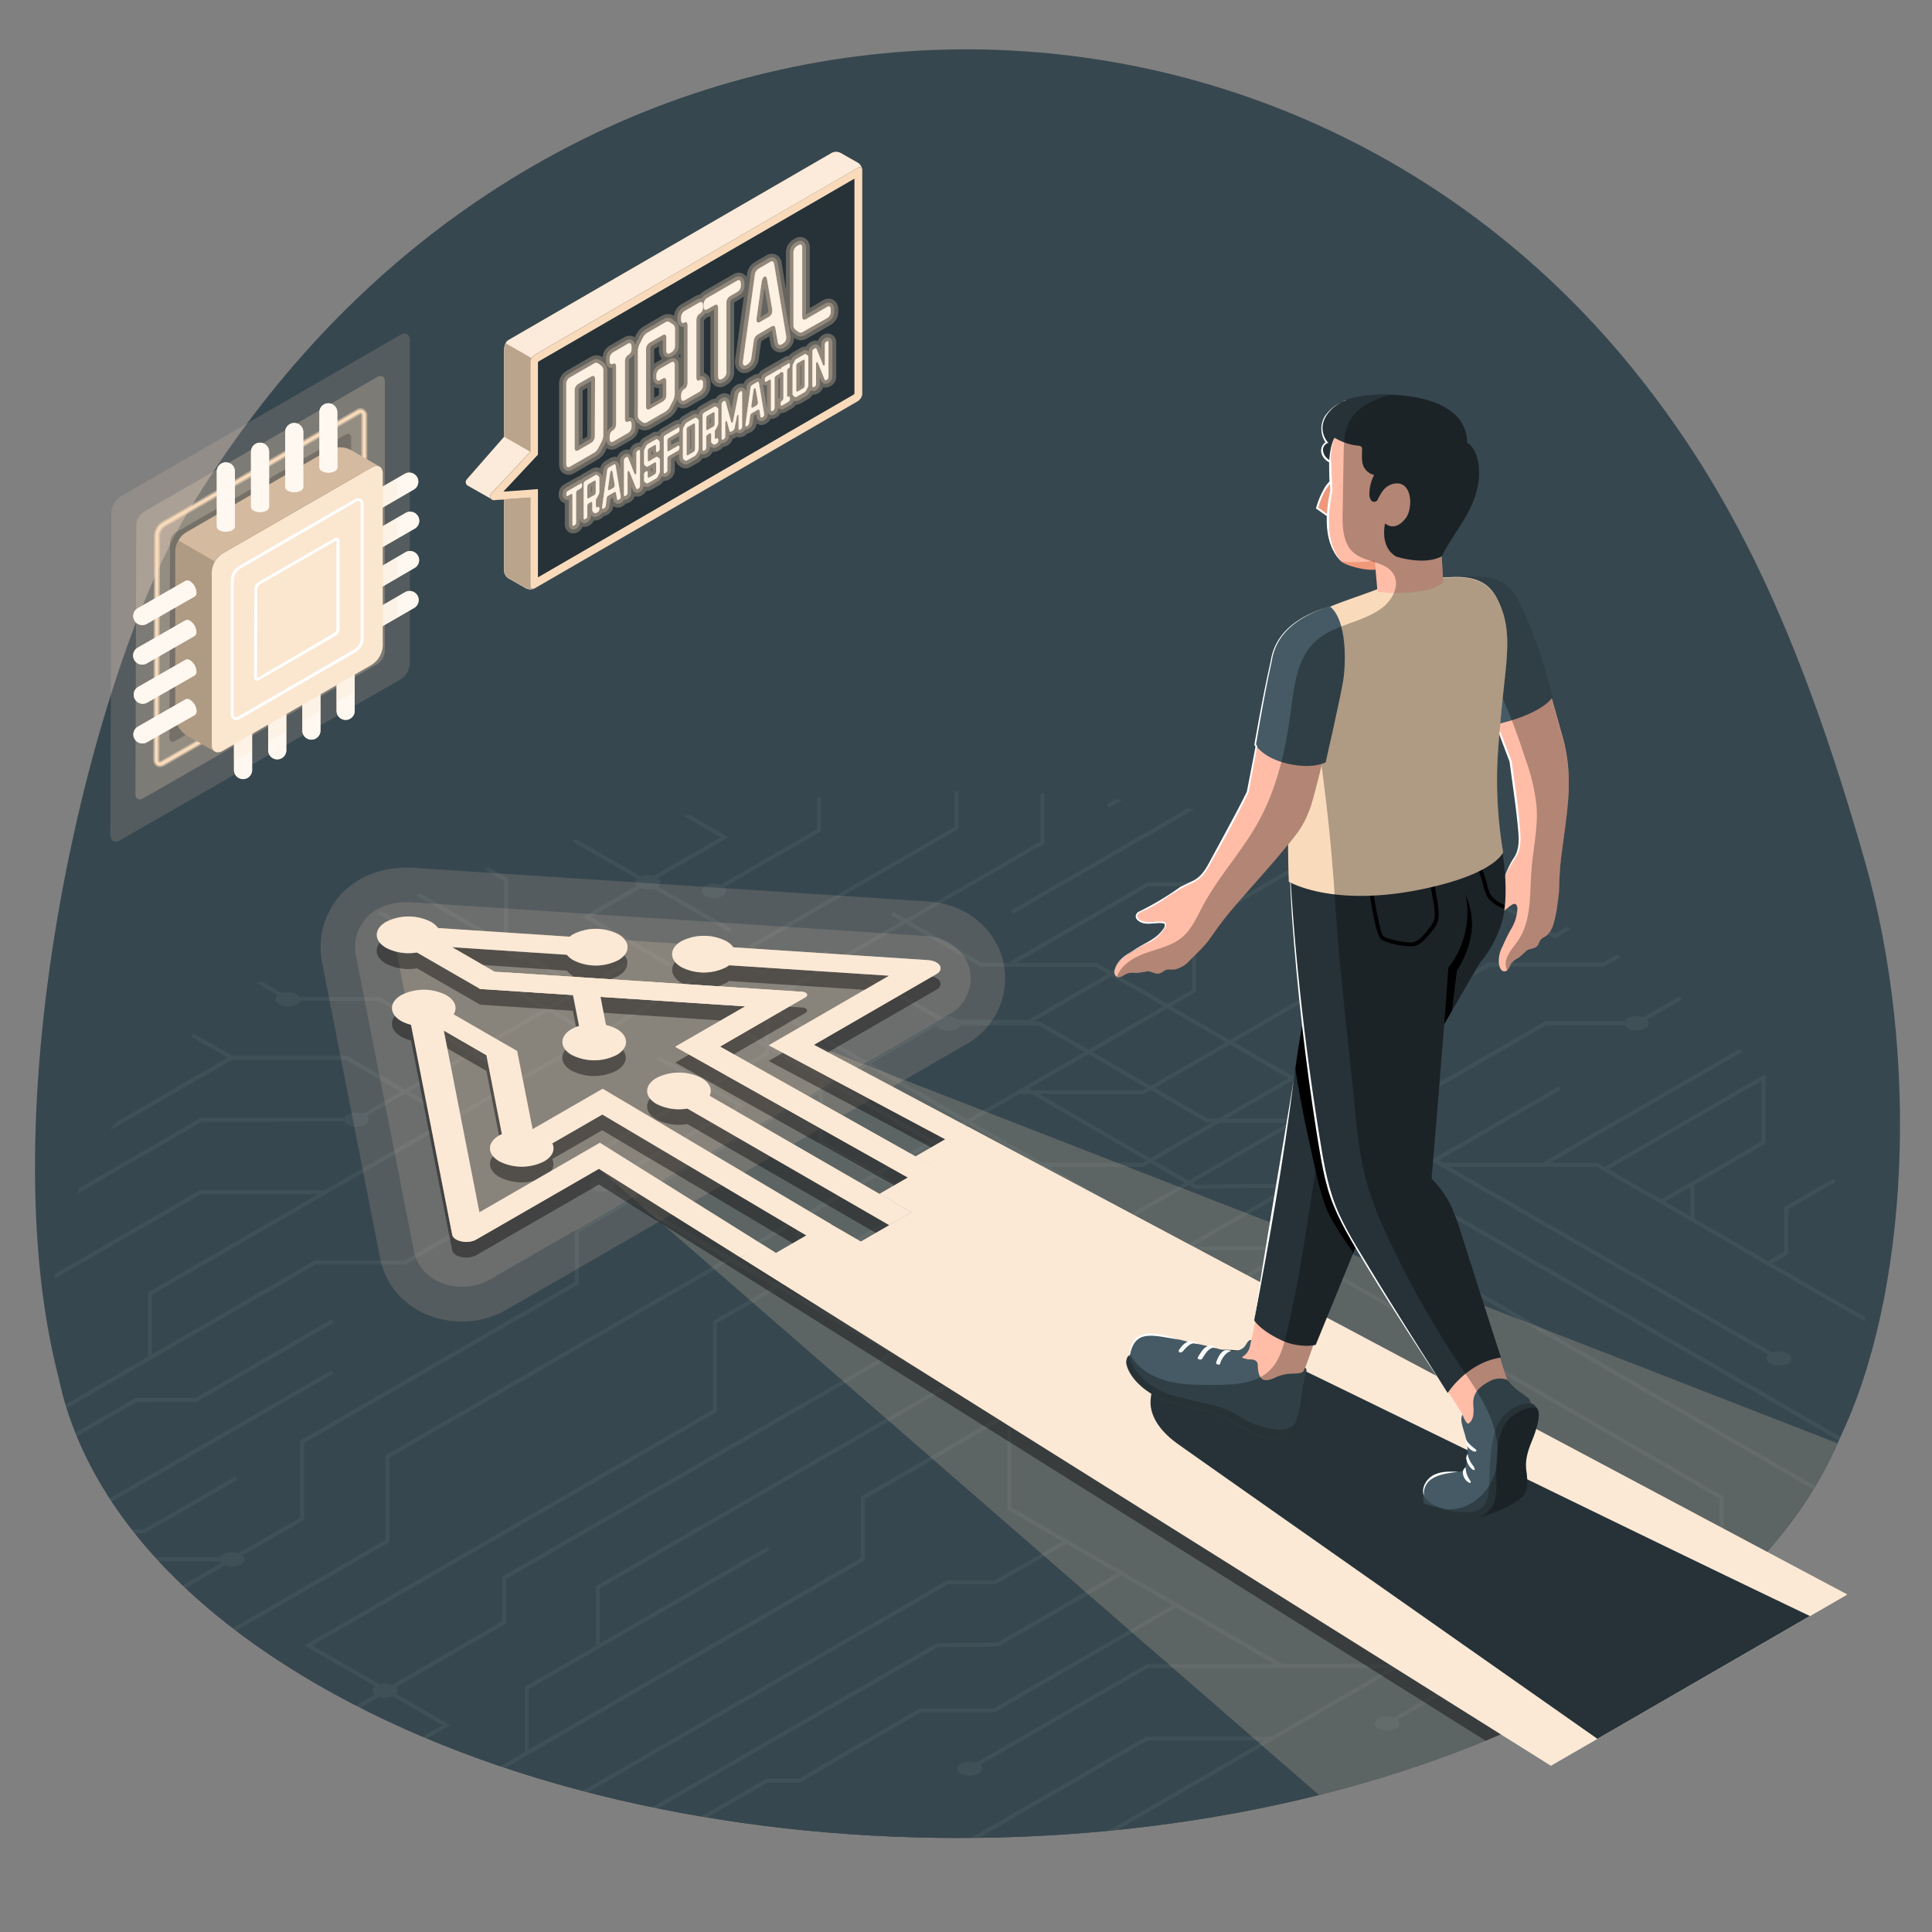 <svg xmlns="http://www.w3.org/2000/svg" viewBox="0 0 500 500"><rect x="0" y="0" width="500" height="500" fill="#808080" stroke="none"/><g id="freepik--Background--inject-4"><path id="freepik--background--inject-4" d="M482.67,223c-17.68-62.19-35.58-96.44-58-124.92C329.78-22.62,139.27-18.9,48.53,132.7c-25.6,42.77-52,154.89-33,225.21l0,.09c6.5,28.53,28.72,56.1,66.69,78,91.61,52.89,240.15,52.89,331.76,0,31.36-18.1,52-40.06,61.87-63.23C494.19,335.36,496.87,273,482.67,223Z" style="fill:#37474f"></path></g><g id="freepik--Floor--inject-4"><g id="freepik--floor--inject-4"><path id="freepik--floor--inject-4" d="M82.2,244.48C-9.41,297.37-9.41,383.13,82.21,436S322.36,488.91,414,436s91.62-138.65,0-191.54S173.82,191.58,82.2,244.48Z" style="fill:#37474f"></path><path d="M262.07,236.56l47-27.12-1.64-.25-45.85,26.47Zm-79.56-7.32c-1.26.72-1.26,1.89,0,2.62a5,5,0,0,0,4.54,0c1.07-.62,1.22-1.57.45-2.29l24.69-14.25.26-.15v-8.79l-1,.09v8.1L186.47,229A5.07,5.07,0,0,0,182.51,229.24Zm-93.34,61a2,2,0,0,0,.8.79,5,5,0,0,0,4.54,0c1.08-.62,1.22-1.57.45-2.29l9.84-5.67,7.54,4.35.51-.89-7-4.06L122.21,273l7.54,4.36.51-.9-7-4.05,18.49-10.68,7.54,4.36.51-.9-7-4.05,8-4.6,3.6,2.08.52-.9L151.76,256l11.32-6.53-.52-.9-11.83,6.83L137,247.46c.84-.72.72-1.7-.39-2.34a5.1,5.1,0,0,0-4.06-.23l-1.06-.61V227.39l-5.12-2.95-1.29.45,5.37,3.1v15.69l-21.59-12.46-1.18.51,23.88,13.79c-.7.7-.54,1.62.51,2.22a5,5,0,0,0,3.86.29L149.7,256l-8,4.6-43-24.8-1.12.55,43,24.85-18.49,10.67L98.38,258.09l-.12-.07H77.57a2.08,2.08,0,0,0-.76-.7A5.1,5.1,0,0,0,73,257l-5.52-3.18-.94.65,5.38,3.1c-.84.72-.71,1.71.39,2.35a5,5,0,0,0,4.54,0,1.92,1.92,0,0,0,.85-.88H98l23.2,13.39L104.8,281.9l-15.07-8.69H60.08l-9.9-5.72-.81.73,9.54,5.51L29.84,290.51c-.45.65-.9,1.3-1.32,2l31.56-18.23H89.46l14.3,8.26-9.83,5.68a5.07,5.07,0,0,0-4,.26,2,2,0,0,0-.8.79H52l-31.5,18.19c-.22.52-.44,1.05-.65,1.57l32.43-18.72ZM290.47,207l-1.75-.18-2.32,1.34.52.89ZM164.82,229.21l-14,8.1,22.44,12.95.51-.89-20.88-12.06,12.9-7.45a5.22,5.22,0,0,0,3.47.14l19.54,11.29.52-.9-19-10.95a1.27,1.27,0,0,0-.08-2.17l18.33-10.58-10.06-5.81-1.58.28,9.57,5.53-17.39,10a5.3,5.3,0,0,0-3.25.14l-16.49-9.53-1.4.39,16.92,9.77A1.19,1.19,0,0,0,164.82,229.21ZM50.91,362.81l35.42-20.45-.51-.9L50.64,361.77H35.05l-15.55,9,.39,1,15.43-8.91ZM399.26,302l.13-.07h13.79l69.47,40.1c0-.39,0-.78,0-1.18L458.58,327l4.22-2.44V313L475,305.92c-.14-.32-.27-.64-.42-.95L462,312.24l-.26.14v11.54l-4.23,2.45-19-11v-8.74l18.13-10.47.25-.15V279.13l.4-.22c-.24-.26-.47-.53-.7-.79L415.29,302l-1.71-1-.12-.07H401.17L451,272.18l-.75-.76-51.09,29.49H373.32l-1-.6L404,282l-.52-.9-32.19,18.59-16-9.22h1.34l43.49-25.11h20.36a2,2,0,0,0,.8.79,5,5,0,0,0,4.54,0c1.07-.62,1.22-1.57.45-2.28l9.09-5.25-.89-.68-9.23,5.33a5.11,5.11,0,0,0-4,.26,2,2,0,0,0-.8.8H399.82l-43.48,25.1h-2.86l-18-10.39,50-28.86h29.65l4.27-2.47c-.33-.21-.65-.42-1-.62l-3.55,2H385.22l-50.76,29.31-15.14-8.74,63-36.37a5.26,5.26,0,0,0,3.48,0l16.59,9.58,4.27-2.47-1.07-.57-3.2,1.85-15.6-9a1.19,1.19,0,0,0,.16-1.65L384.31,230a5.14,5.14,0,0,0-1.89.22L377,227.05c-1.88-.71-3.78-1.41-5.68-2.09l10,5.8a1.25,1.25,0,0,0-.06,2l-63,36.37-15.13-8.74,6.15-3.54.26-.15V240.06l38.67-22.33-1.4-.38L287.7,251.48l-3.88-2.24-.12-.07H263l34.23-19.76h15.59L337.67,215l-1.46-.35-23.7,13.68H296.93L261.5,248.82l.21.35h-7.66l-18.64-10.76L270,218.47l.26-.14V205.41l-1,0v12.37l-34.79,20.09L231.17,236l-.52.9,2.7,1.55L217,247.87,213.76,246l-.52.89,2.7,1.56-17.66,10.19-.26.15v.66l-3.78-2.18-.52.89,4.3,2.48v9.21l-8.85-5.11-.51.89,9.36,5.41v1.28l-14.57,8.42-13.17-7.61-.52.9,12.66,7.3-14.52,8.38-13.17-7.6-.51.89,12.65,7.31-62.18,35.9H81.4L39.31,350.52V335.07l208.5-120.38.26-.14v-9.74h-1V214L84.08,308H51.76L14.21,329.7c-.05.43-.11.86-.16,1.29l38-21.93H82.29L38.54,334.32l-.26.15v16.65L17,363.44c.1.33.21.67.31,1l64.41-37.19H105l62.93-36.34,7.2,4.16-17.41,10.06a5,5,0,0,0-4.16.18c-1.25.72-1.25,1.89,0,2.62a5.11,5.11,0,0,0,4,.26l4.34,2.51L149,318.09l-.26.15v13.53L77.89,372.71l-.26.14V392.8l-16,9.21a5.12,5.12,0,0,0-4,.26,1.94,1.94,0,0,0-.79.8H40.19l1,1H56.92a1.61,1.61,0,0,0,.34.46l-10,5.76.78.74,10.23-5.9a5,5,0,0,0,4-.27c1.08-.62,1.23-1.57.46-2.28l15.7-9.06.25-.15V373.45l70.9-40.93.25-.15V318.84l13.06-7.54,25,14.46L100,376.49l-.26.14v21.9L60.21,421.37l.89.68,39.45-22.78.25-.15V377.23l88.13-50.88,11.23,6.49-15.4,8.89-.26.15V364.8L78.76,425.85,97.1,436.43A1.27,1.27,0,0,0,97,438.6l-4.88,2.82,1.1.56,4.88-2.82a5.19,5.19,0,0,0,3.46-.14l12.91,7.45-5.19,3,1.2.5,6.05-3.49-14-8.1a1.2,1.2,0,0,0-.06-1.71l28.26-16.32.26-.15V408.65l100.25-57.88,13.22,7.63-90,51.94-.26.15v15.45L136.09,436.4l-.25.15v16.89l-6.39,3.69,1.31.43L223.58,404l.26-.15v-15.9l35.86-20.71,1,.56v22.92l14.25,8.23L257.43,409h-12.3l-94.4,54.5,1.43.37L245.4,410h12.31L276,399.51l13.2,7.62L258.28,425c-1,.15-10.61.24-15.65.23h-.14l-73.84,42.53,1.52.32,72.6-41.82c2.12,0,15.39,0,16-.33l31.44-18.15,13.22,7.63-46.28,26.72H237.94l-31.23,18.19h-8.39l-17,9.84,1.61.26,15.72-9.07H207l31.22-18.19H257.4l47-27.15,25.41,14.67h-33l-44.08,25.45a5.11,5.11,0,0,0-4,.26c-1.25.73-1.25,1.9,0,2.62a5,5,0,0,0,4.54,0c1.08-.62,1.23-1.57.45-2.29l43.33-25h62.6L329,449.42H296.66L251.2,475.67h2.09l43.65-25.2H327.2l-40.53,23.39,2.5-.25,72.65-41.94h9.95l5.57,3.22-16.61,9.58a5.11,5.11,0,0,0-4,.26c-1.26.73-1.26,1.9,0,2.63a5,5,0,0,0,4.54,0c1.07-.63,1.22-1.58.45-2.29l16.61-9.59,17.38,10,1.13-.54L372.17,430.7h0l-.09-.05,0,0h0L298.6,388.39c.76-.72.61-1.66-.46-2.28a5,5,0,0,0-4.54,0c-1.25.72-1.25,1.89,0,2.62a5.12,5.12,0,0,0,4,.26L370,430.63H331.91L261.7,390.1V367.17l-1-.55,9.14-5.28,136.55,78.84c.36-.19.72-.38,1.07-.58L270.91,360.74l13.22-7.63,126,72.77c.82.47,11.34.36,19.4.2.51-.35,1-.71,1.5-1.06-8.76.17-19.48.28-20.38,0L285.16,352.51l11.54-6.66a2.58,2.58,0,0,0,.53.42,5.11,5.11,0,0,0,4,.26L411.08,410l.12.06h26.64l7,4,.8-.72-7.38-4.27-.12-.07H411.48l-98.54-56.89h29.55l57.91,33.43c-.77.71-.63,1.66.45,2.28a5,5,0,0,0,4.54,0,1.38,1.38,0,0,0,0-2.62,5.11,5.11,0,0,0-4-.26l-58.54-33.8-.12-.07H311.15l-8.93-5.15c.77-.71.62-1.66-.45-2.28a3.33,3.33,0,0,0-.72-.31l33.41-19.29,110.61,63.87v15.9l6.58,3.8c.25-.25.51-.5.75-.76l-6.3-3.63V387.32L335.36,323.39l-.45-.79-.45.26-.46-.26-.12-.07H308.63l25.82-14.91,134.83,77.84.53-.88L336.23,307.46c4.38-.16,15.71,0,23.17.2h.15l1.74-1,114.55,66.13c.14-.32.27-.64.4-1L362.32,306.06l8.92-5.15,1.68,1h0l.09.05,0,0h0l84.65,48.68c-.75.71-.6,1.65.47,2.27a5,5,0,0,0,4.54,0,1.38,1.38,0,0,0,0-2.62,5.12,5.12,0,0,0-4-.26L375.11,302h24.11Zm38.23,12.77L430.94,311l6.55-3.78Zm18.38-35.06v15.69l-26,15-13.59-7.84Zm-121.41-.06,17,9.79H335.34l-.88.51-.77-.44-.12-.07H317.5ZM225.7,303.93l-18.56,10.71v-2.26l-23.07-13.32L212,282.93V296ZM215.3,281l25,14.45-13.59,7.85L213,295.42V282.33Zm-2.26.11v-1.41l1.22.71Zm20,39.24a4.38,4.38,0,0,0-1.58-.5V316l7.57-4.37,29,16.73-12.35,7.13-22.18-12.81C234.23,322,234.09,321,233,320.38Zm19.59-17.81L239,310.41l-11.23-6.48,13.59-7.85Zm-10.21-7.09,8-4.6,17.38,10H255.46L253.63,302ZM238,311l-6.54,3.78v-7.56Zm2.07,0,13.59-7.85,29,16.74L269,327.75Zm14.62-8.44,1.08-.62h13.79l22.09,12.75-8,4.61Zm-3.26-12.28,12.36-7.14h3.16l29.72,17.16-1,.6H269.8ZM269,283.15h27.1l1.75-1,14.35,8.29.12.07h1.34l-16,9.22Zm26.83-1H267.19l-.82-.48,15.3-8.83,15.13,8.74Zm-45.45,7.57-25-14.45,17-9.82a1.94,1.94,0,0,0,.79.76,5,5,0,0,0,4.54,0,1.92,1.92,0,0,0,.79-.79h20.36l11.82,6.82Zm-1,.6-8,4.6-25-14.45,8-4.61Zm-42.19,25.55,19.6-11.32,3.65,2.12v8.74l-19,11-4.23-2.45Zm23.26.74v3.27a4.56,4.56,0,0,0-1.93.53,1.38,1.38,0,0,0,0,2.62,5.07,5.07,0,0,0,4,.26l22.19,12.81L241.4,343.7l-29-16.74Zm25.25,20.09,13.22,7.63-13.22,7.63-13.22-7.63Zm1-.6L269,328.94l5.89,3.4.51-.9-5.37-3.09,13.59-7.85,13.22,7.63-27,15.57Zm28-16.17,8-4.6,13.22,7.63-8,4.6Zm8-5.79L271.59,302h24.28l1.8-1,8.92,5.15Zm6-13.8,17-9.81H333.3l.12.07-25.79,14.89Zm19.58-30,15.14,8.74-18,10.39h-2.85l-13.72-7.91Zm-1-.59L297.83,281l-15.13-8.74L302.12,261Zm-8.72-29.09v15.46l-6.41,3.7-13.38-7.73Zm-20.83,12,13.39,7.72-19.42,11.22-12.46-7.19-.12-.07h-1.62ZM234.38,239l19.39,11.2h29.65l3.25,1.87-20.51,11.84h-18a2.24,2.24,0,0,0-.47-.36,5.11,5.11,0,0,0-4-.26L218,248.47ZM199.06,259.4,217,249.06l25.69,14.84a1.75,1.75,0,0,0-.26.29l-18.1,10.45-25.24-14.57Zm0,1.86,24.21,14-8,4.6-16.24-9.38Zm-.26,11.83.26-.15v-1.28L212,279.13v2.61l-29,16.73-5.86-3.39,15.55-9-8.24-4.76Zm-29.86,17.24L183.45,282l7.2,4.16-14.51,8.37ZM158.52,307.6a1.21,1.21,0,0,0,.12-1.82l17.5-10.1,5.86,3.38-19.13,11.05Zm5.38,3.11,19.13-11L206.11,313v2.26l-17.18,9.92ZM190,325.76l16.15-9.33v8.09l4.23,2.44-9.14,5.28ZM130.19,407.9l-.25.15v11.54L101.47,436a5.26,5.26,0,0,0-3.24-.14l-17.4-10,104.44-60.3.26-.15V342.48l15.67-9.05,29,16.74Zm72-75.06,9.14-5.28,29,16.74-9.14,5.28Zm30,17.33,9.14-5.28,13.22,7.64-9.14,5.27Zm-9.19,37-.26.15v15.91l-85.94,49.61V437.15l62.39-36-.52-.89-43.48,25.1V411.09L245.47,359l13.2,7.62ZM259.71,366l-13.2-7.62,9.14-5.28,13.2,7.62Zm10.17-5.87-13.2-7.62,13.22-7.64,13.2,7.62Zm29.1-17a4.27,4.27,0,0,0-1.75.52,1.61,1.61,0,0,0-.93,1.24l-12.17,7c-4.57-2.64-9-5.2-13.2-7.62l27-15.57,1.08.62Zm34.26-19.57L300,342.75v-14l-1.08-.62,8-4.6.06,0Zm-26.33-1.22-13.22-7.64,13.94-8,1.61.93.13.07h.14c7.48-.19,18.86-.36,23.19-.21Zm52.37-15.72c-6.85-.17-21.89-.48-24.82,0-2.93-.44-18-.13-24.83,0l-1-.56,25.8-14.89,25.8,14.89Zm2-1.16-25.8-14.89.13-.07h17.59l17,9.81ZM60.92,382.1,37.19,395.8H34.08c.27.34.53.69.81,1h2.57l24-13.84Zm24.85-27.48L28.36,387.77c.18.29.37.58.56.87l57.37-33.12Z" style="fill:#fff;opacity:0.05"></path></g></g><g id="freepik--Arrow--inject-4"><g id="freepik--arrow--inject-4"><path d="M210.65,270.38l31.69-18.31c2.23-1.32.76-3.45-2.19-3.61l-132.37-8.67L102,243.1l15,76.43c.5,2,4.44,2.41,6.25,1.26L155,302.49,341.36,464.56C367.73,458,392.43,448.46,414,436c31-17.91,51.52-39.58,61.54-62.48Z" style="fill:#F9DBBB;opacity:0.2"></path><path d="M119.6,342c-10.22,0-18.65-6.17-21-15.35l-.12-.48L83.34,249a20.39,20.39,0,0,1,4.29-16.81c4.11-4.93,10.38-7.65,17.66-7.65.85,0,1.74,0,2.65.11l132.24,8.65c9.47.54,17.3,6.73,19.42,15.42a19.49,19.49,0,0,1-9.3,21.39l-31.85,18.41-55.62,32.12-31.56,18.2A22.89,22.89,0,0,1,119.6,342Z" style="fill:#F9DBBB;opacity:0.15"></path><path d="M119.6,333c-6.06,0-11-3.46-12.34-8.62l-.06-.24L92.12,247.4a11.35,11.35,0,0,1,2.37-9.48c1.69-2,4.93-4.44,10.8-4.44.64,0,1.31,0,2,.08l132.31,8.67c5.56.31,10.14,3.78,11.32,8.61a10.49,10.49,0,0,1-5.17,11.6L214,280.8l-55.62,32.11-31.62,18.24A13.9,13.9,0,0,1,119.6,333Z" style="fill:#F9DBBB;opacity:0.15"></path><path d="M454.81,404.34,250.38,295.59h0l-39.73-21.14,31.69-18.32c2.18-1.25.87-3.41-2.19-3.61l-50.36-3.29a5.66,5.66,0,0,0-1.82-1.58,12.86,12.86,0,0,0-11.62,0c-3.2,1.85-3.2,4.85,0,6.71a12.86,12.86,0,0,0,11.62,0c.27-.16.5-.32.72-.48l41.4,2.7-31.16,18,45.71,24.31-7.72,4.46-50.6-28.43,22.15-12.79c.83-.48.33-1.31-.84-1.39L128,255.53l-11-6.33,29.69,2a6,6,0,0,0,1.66,1.39,12.86,12.86,0,0,0,11.62,0c3.21-1.85,3.21-4.86,0-6.71a12.86,12.86,0,0,0-11.62,0,6.1,6.1,0,0,0-.93.65l-34.09-2.24a5.65,5.65,0,0,0-1.83-1.61,12.84,12.84,0,0,0-11.61,0c-3.21,1.86-3.21,4.86,0,6.71a12.65,12.65,0,0,0,8,1.2L124,259.86h0l.25.15,24,1.57,1.57,8a10.42,10.42,0,0,0-1.9.8c-3.21,1.85-3.21,4.85,0,6.71a12.86,12.86,0,0,0,11.62,0c3.21-1.86,3.21-4.86,0-6.71a10,10,0,0,0-2.76-1.05l-1.43-7.28,37.48,2.45L174.76,275,235,308.8,227.61,313l-44-25.39c.75-1.59.05-3.36-2.11-4.61a12.86,12.86,0,0,0-11.62,0c-3.21,1.85-3.21,4.86,0,6.71a12.73,12.73,0,0,0,8,1.2l52.26,30.17-7.35,4.24-7.7-4.45-59.15-35.07L137.8,296.31l-4-20.23-16.44-9.5c1-1.67.42-3.62-1.91-5a12.86,12.86,0,0,0-11.62,0c-3.2,1.85-3.2,4.85,0,6.71a10.65,10.65,0,0,0,2.55,1l10.64,54.27c.34,1.77,4.07,2.52,6.25,1.27L155,306.56l36.62,22.94,192.87,121A250.62,250.62,0,0,0,414,436C430.62,426.41,444.22,415.72,454.81,404.34Zm-254-76-3.42-2.13L155.27,299.8l-31.18,18-9.21-47,11,6.35,4,20.43a6.67,6.67,0,0,0-.66.31c-3.21,1.86-3.21,4.86,0,6.71a12.84,12.84,0,0,0,11.61,0c2.18-1.26,2.88-3,2.1-4.64l12.91-7.46,52.78,31.3Zm39.87-22.84-3.77-2.11,3.78,2.11Z" style="opacity:0.4"></path><path d="M244.88,295l5.5-3.45-39.73-21.14,31.69-18.31c2.18-1.26.87-3.41-2.19-3.61L182.6,244.7l-.91,4.65,48.4,3.17-31.16,18Z" style="fill:#F9DBBB"></path><polygon points="106.94 244.47 153.73 247.54 154.64 242.89 107.85 239.82 106.94 244.47" style="fill:#F9DBBB"></polygon><path d="M197.61,322.26l-6,3.17L155,302.49l-31.72,18.3c-2.18,1.26-5.91.5-6.25-1.26l-11.61-59.24,8.06-.53,10.58,54,31.18-18Z" style="fill:#F9DBBB"></path><path d="M235.51,305.05l5.67-3.36-54.86-30.83,22.15-12.79c.83-.48.33-1.31-.84-1.38L128,251.47l-20.23-11.68c-4.4-.08-6.28.53-5.74,3.31l22.23,12.84,68.62,4.5L174.76,270.9Z" style="fill:#F9DBBB"></path><path d="M124,255.8l7.14-4.12,76.46,5c1.17.07,1.67.9.84,1.38l-22.15,12.79,54.86,30.83-5.67,3.36L174.76,270.9l18.13-10.46-68.62-4.5Z" style="fill:#F9DBBB"></path><path d="M176.36,250.29a12.84,12.84,0,0,0,11.61,0c3.21-1.85,3.21-4.86,0-6.71a12.84,12.84,0,0,0-11.61,0C173.15,245.43,173.15,248.44,176.36,250.29Z" style="fill:#F9DBBB"></path><path d="M148.39,248.47a12.86,12.86,0,0,0,11.62,0c3.21-1.85,3.21-4.85,0-6.71a12.86,12.86,0,0,0-11.62,0C145.18,243.62,145.18,246.62,148.39,248.47Z" style="fill:#F9DBBB"></path><path d="M103.87,264.26a12.86,12.86,0,0,0,11.62,0c3.21-1.85,3.21-4.86,0-6.71a12.86,12.86,0,0,0-11.62,0C100.67,259.4,100.67,262.41,103.87,264.26Z" style="fill:#F9DBBB"></path><path d="M129.23,300.55a12.84,12.84,0,0,0,11.61,0c3.21-1.86,3.21-4.86,0-6.71a12.84,12.84,0,0,0-11.61,0C126,295.69,126,298.69,129.23,300.55Z" style="fill:#F9DBBB"></path><path d="M169.91,285.68a12.86,12.86,0,0,0,11.62,0c3.21-1.85,3.21-4.85,0-6.71a12.86,12.86,0,0,0-11.62,0C166.7,280.83,166.7,283.83,169.91,285.68Z" style="fill:#F9DBBB"></path><path d="M148,273a12.86,12.86,0,0,0,11.62,0c3.21-1.85,3.21-4.85,0-6.71a12.86,12.86,0,0,0-11.62,0C144.77,268.17,144.77,271.17,148,273Z" style="fill:#F9DBBB"></path><path d="M99.93,245.28a12.84,12.84,0,0,0,11.61,0c3.21-1.86,3.21-4.86,0-6.71a12.84,12.84,0,0,0-11.61,0C96.72,240.42,96.72,243.42,99.93,245.28Z" style="fill:#F9DBBB"></path><polygon points="150.84 270.38 157.75 269.93 154.56 253.68 147.46 253.17 150.84 270.38" style="fill:#F9DBBB"></polygon><path d="M131.31,300.75l-5.43-27.65L107.7,262.6l4.92-2.84L133.84,272l4,20.23,18.13-10.47,59.15,35.08-5.82,3.26-53.41-31.66L133.7,301.24C132.87,301.72,131.44,301.42,131.31,300.75Z" style="fill:#F9DBBB"></path><polygon points="230.13 317.06 235.87 313.74 181.33 282.25 175.59 285.56 230.13 317.06" style="fill:#F9DBBB"></polygon><polygon points="478.08 412.65 401.37 456.95 191.64 325.43 197.39 322.11 200.82 324.26 208.64 319.75 214.37 316.44 222.78 321.3 230.13 317.06 235.87 313.74 227.61 308.97 234.95 304.72 240.7 301.41 236.91 299.3 250.38 291.52 478.08 412.65" style="fill:#F9DBBB"></polygon><path d="M250.38,291.52l-39.73-21.14,31.69-18.31c2.17-1.26.87-3.41-2.19-3.61l-50.37-3.29a5.2,5.2,0,0,0-1.81-1.58,12.78,12.78,0,0,0-11.61,0c-3.21,1.85-3.21,4.85,0,6.7a12.84,12.84,0,0,0,11.61,0,8.18,8.18,0,0,0,.72-.48l41.4,2.7-31.15,18,45.69,24.31-7.71,4.45,3.78,2.12h0l-3.77-2.13h0l-50.59-28.43,22.15-12.79c.83-.48.33-1.31-.84-1.38L128,251.47l-11-6.34,29.7,2a5.86,5.86,0,0,0,1.66,1.39,12.8,12.8,0,0,0,11.62,0c3.21-1.85,3.21-4.85,0-6.7a12.8,12.8,0,0,0-11.62,0,5.9,5.9,0,0,0-.93.65l-34.09-2.24a5.51,5.51,0,0,0-1.82-1.62,12.92,12.92,0,0,0-11.62,0c-3.21,1.86-3.21,4.86,0,6.72a12.65,12.65,0,0,0,8,1.19L124,255.8l.25.14,24,1.58,1.57,8a10,10,0,0,0-1.89.8c-3.22,1.85-3.22,4.86,0,6.71a12.78,12.78,0,0,0,11.61,0c3.2-1.85,3.2-4.86,0-6.71a9.75,9.75,0,0,0-2.77-1L155.41,258l37.48,2.46L174.77,270.9,235,304.73,227.61,309l-44-25.38c.77-1.6.06-3.37-2.1-4.61a12.8,12.8,0,0,0-11.62,0c-3.21,1.85-3.21,4.85,0,6.7a12.74,12.74,0,0,0,8,1.21l52.26,30.17-7.35,4.24-7.7-4.45-59.15-35.07L137.8,292.24l-4-20.23-16.45-9.49c1-1.68.42-3.62-1.91-5a12.8,12.8,0,0,0-11.62,0c-3.2,1.84-3.2,4.85,0,6.7a10,10,0,0,0,2.55,1l10.63,54.27c.35,1.77,4.08,2.52,6.26,1.27L155,302.5l36.61,22.93L401.37,457l76.71-44.3Zm-49.56,32.74-3.41-2.14-42.14-26.39-31.19,18-9.19-47,11,6.35,4,20.42c-.22.11-.46.2-.67.32-3.2,1.85-3.2,4.85,0,6.7a12.82,12.82,0,0,0,11.63,0c2.17-1.26,2.86-3,2.08-4.64l12.92-7.45,52.79,31.3Z" style="fill:#fff;opacity:0.4"></path></g></g><g id="freepik--Chip--inject-4"><g id="freepik--chip--inject-4"><g id="freepik--Shadow--inject-4"><path d="M28.82,132.65l-.25,83.44c0,1.55,1.07,2.18,2.41,1.41l72.67-41.66a5.32,5.32,0,0,0,2.42-4.19V88.06c0-1.54-1.08-2.17-2.42-1.4l-72.4,41.8A5.4,5.4,0,0,0,28.82,132.65Z" style="fill:#F9DBBB;opacity:0.15"></path><path d="M35.26,135.9l-.21,69.54c0,1.28.89,1.81,2,1.17l60.55-34.72a4.43,4.43,0,0,0,2-3.49V98.74c0-1.28-.9-1.81-2-1.16L37.29,132.41A4.45,4.45,0,0,0,35.26,135.9Z" style="fill:#F9DBBB;opacity:0.25"></path><path d="M40.63,138.61l-.18,57.95c0,1.07.74,1.5,1.67,1L92.59,168.6a3.68,3.68,0,0,0,1.68-2.9V107.64c0-1.07-.75-1.5-1.68-1l-50.28,29A3.7,3.7,0,0,0,40.63,138.61Z" style="fill:#F9DBBB;opacity:0.15"></path><g style="opacity:0.5"><path d="M41.37,198.53a1.71,1.71,0,0,1-.83-.21,2,2,0,0,1-.87-1.77l.18-57.94A4.54,4.54,0,0,1,41.92,135L92.2,106a1.79,1.79,0,0,1,2.85,1.64V165.7A4.49,4.49,0,0,1,93,169.28L42.51,198.21A2.38,2.38,0,0,1,41.37,198.53Zm52-91.31a.7.7,0,0,0-.36.13l-50.28,29a3,3,0,0,0-1.3,2.24h0l-.18,57.95c0,.29.09.4.11.41s.16,0,.41-.11L92.2,167.93a2.94,2.94,0,0,0,1.29-2.23V107.64c0-.29-.08-.4-.1-.41ZM40.63,138.61h0Z" style="fill:#F9DBBB"></path></g><path d="M41.38,198.15a1.28,1.28,0,0,1-.64-.17,1.56,1.56,0,0,1-.68-1.43l.18-57.94a4.11,4.11,0,0,1,1.88-3.25l50.27-29a1.52,1.52,0,0,1,1.58-.12,1.54,1.54,0,0,1,.69,1.42V165.7a4.08,4.08,0,0,1-1.88,3.24L42.32,197.87A2,2,0,0,1,41.38,198.15Zm52-91.32a1.14,1.14,0,0,0-.56.18L42.51,136a3.39,3.39,0,0,0-1.5,2.58h0l-.18,57.95a.84.84,0,0,0,.3.75.82.82,0,0,0,.8-.12l50.46-28.92a3.33,3.33,0,0,0,1.49-2.57V107.64a.83.83,0,0,0-.3-.75A.48.48,0,0,0,93.34,106.83ZM40.63,138.61h0Z" style="fill:#F9DBBB"></path><g style="opacity:0.1"><path d="M40.63,138.61l-.18,57.95c0,1.07.74,1.5,1.67,1L92.59,168.6a3.68,3.68,0,0,0,1.68-2.9V107.64c0-1.07-.75-1.5-1.68-1l-50.28,29A3.7,3.7,0,0,0,40.63,138.61Z" style="fill:#F9DBBB;opacity:0.5"></path></g><path d="M44,140.33l-.15,50.6c0,.94.65,1.32,1.46.85L89.4,166.52A3.24,3.24,0,0,0,90.87,164v-50.7c0-.94-.65-1.32-1.47-.85L45.5,137.78A3.3,3.3,0,0,0,44,140.33Z" style="opacity:0.2"></path></g><g id="freepik--chip--inject-4"><path d="M94.3,134.1,92,130l12.84-7.43h0a2.35,2.35,0,0,1,2.34,4.07h0Z" style="fill:#F9DBBB"></path><path d="M94.31,144.31,92,140.25l12.85-7.43h0a2.35,2.35,0,1,1,2.35,4.06h0Z" style="fill:#F9DBBB"></path><path d="M94.31,154.53,92,150.46,104.81,143h0a2.35,2.35,0,1,1,2.35,4.06h0Z" style="fill:#F9DBBB"></path><path d="M94.32,164.75,92,160.68l12.85-7.43h0a2.35,2.35,0,0,1,2.35,4.07h0Z" style="fill:#F9DBBB"></path><g style="opacity:0.8"><path d="M94.3,134.1,92,130l12.84-7.43h0a2.35,2.35,0,0,1,2.34,4.07h0Z" style="fill:#fff"></path><path d="M94.31,144.31,92,140.25l12.85-7.43h0a2.35,2.35,0,1,1,2.35,4.06h0Z" style="fill:#fff"></path><path d="M94.31,154.53,92,150.46,104.81,143h0a2.35,2.35,0,1,1,2.35,4.06h0Z" style="fill:#fff"></path><path d="M94.32,164.75,92,160.68l12.85-7.43h0a2.35,2.35,0,0,1,2.35,4.07h0Z" style="fill:#fff"></path></g><g style="opacity:0.2"><polygon points="94.3 134.1 91.96 130.03 102.88 123.72 102.88 129.14 94.3 134.1" style="fill:#F9DBBB"></polygon><polygon points="102.88 154.38 102.88 159.8 94.32 164.75 91.97 160.68 102.88 154.38" style="fill:#F9DBBB"></polygon><polygon points="94.31 154.53 91.97 150.47 102.88 144.16 102.88 149.58 94.31 154.53" style="fill:#F9DBBB"></polygon><polygon points="94.31 144.31 91.96 140.25 102.88 133.94 102.88 139.36 94.31 144.31" style="fill:#F9DBBB"></polygon></g><path d="M65.24,184.44H60.55l0,14.84h0a2.35,2.35,0,0,0,4.7,0h0Z" style="fill:#F9DBBB"></path><path d="M74.09,179.34H69.4l0,14.83h0a2.35,2.35,0,0,0,4.7,0h0Z" style="fill:#F9DBBB"></path><path d="M82.94,174.23h-4.7v14.84h0a2.35,2.35,0,0,0,4.7,0h0Z" style="fill:#F9DBBB"></path><path d="M91.79,169.13H87.1l0,14.83h0a2.35,2.35,0,1,0,4.7,0h0Z" style="fill:#F9DBBB"></path><g style="opacity:0.8"><path d="M65.24,184.44H60.55l0,14.84h0a2.35,2.35,0,0,0,4.7,0h0Z" style="fill:#fff"></path><path d="M74.09,179.34H69.4l0,14.83h0a2.35,2.35,0,0,0,4.7,0h0Z" style="fill:#fff"></path><path d="M82.94,174.23h-4.7v14.84h0a2.35,2.35,0,0,0,4.7,0h0Z" style="fill:#fff"></path><path d="M91.79,169.13H87.1l0,14.83h0a2.35,2.35,0,1,0,4.7,0h0Z" style="fill:#fff"></path></g><g style="opacity:0.2"><polygon points="65.24 184.44 60.55 184.44 60.55 197.05 65.24 194.34 65.24 184.44" style="fill:#F9DBBB"></polygon><polygon points="87.09 181.72 91.79 179.02 91.79 169.13 87.09 169.13 87.09 181.72" style="fill:#F9DBBB"></polygon><polygon points="82.94 174.23 78.25 174.23 78.25 186.84 82.94 184.13 82.94 174.23" style="fill:#F9DBBB"></polygon><polygon points="74.09 179.34 69.39 179.34 69.39 191.94 74.09 189.24 74.09 179.34" style="fill:#F9DBBB"></polygon></g><path d="M55.63,194.51a2,2,0,0,1-.82-1.83V148.1a5.73,5.73,0,0,1,.83-2.77l-9.44-5.45a5.83,5.83,0,0,0-.83,2.79v42.64a6.25,6.25,0,0,0,2.83,4.9Z" style="fill:#F9DBBB"></path><path d="M55.63,194.51a2,2,0,0,1-.82-1.83V148.1a5.73,5.73,0,0,1,.83-2.77l-9.44-5.45a5.83,5.83,0,0,0-.83,2.79v42.64a6.25,6.25,0,0,0,2.83,4.9Z" style="opacity:0.3"></path><path d="M57.64,143.2l38.58-22.26c1.57-.9,2.83-.17,2.83,1.63v44.56a6.22,6.22,0,0,1-2.83,4.9L57.63,194.31c-1.56.9-2.83.17-2.83-1.63V148.1A6.26,6.26,0,0,1,57.64,143.2Z" style="fill:#F9DBBB"></path><path d="M57.64,143.2l38.58-22.26c1.57-.9,2.83-.17,2.83,1.63v44.56a6.22,6.22,0,0,1-2.83,4.9L57.63,194.31c-1.56.9-2.83.17-2.83-1.63V148.1A6.26,6.26,0,0,1,57.64,143.2Z" style="fill:#fff;opacity:0.3"></path><path d="M98.14,120.7l-7.36-4.25a6.24,6.24,0,0,0-5.66,0L48.19,137.77a5.74,5.74,0,0,0-2,2.11l9.44,5.45a5.72,5.72,0,0,1,2-2.13l38.59-22.26A2,2,0,0,1,98.14,120.7Z" style="fill:#F9DBBB"></path><path d="M98.18,120.72l-7.4-4.27a6.24,6.24,0,0,0-5.66,0L48.19,137.77a5.74,5.74,0,0,0-2,2.11l9.44,5.45a5.65,5.65,0,0,1,2-2.1L96.26,121A2.05,2.05,0,0,1,98.18,120.72Z" style="opacity:0.15"></path><path d="M61.1,186.35a1.25,1.25,0,0,1-.66-.17,1.64,1.64,0,0,1-.72-1.5V150a4.35,4.35,0,0,1,2-3.44l30-17.32a1.63,1.63,0,0,1,1.66-.13,1.66,1.66,0,0,1,.72,1.5v34.68a4.34,4.34,0,0,1-2,3.45l-30,17.34A2,2,0,0,1,61.1,186.35Zm31.64-56.66a1.22,1.22,0,0,0-.6.19l-30,17.32A3.59,3.59,0,0,0,60.5,150v34.71a.92.92,0,0,0,.33.83.93.93,0,0,0,.88-.13L91.76,168a3.6,3.6,0,0,0,1.59-2.77V130.58a.92.92,0,0,0-.33-.83A.61.61,0,0,0,92.74,129.69Z" style="fill:#fff"></path><path d="M66.54,176.18a.76.76,0,0,1-.39-.1.91.91,0,0,1-.41-.82l.08-22.95a2.37,2.37,0,0,1,1-1.64l19.74-11.39a.9.9,0,0,1,.92-.06.94.94,0,0,1,.42.83v22.79a2.06,2.06,0,0,1-.94,1.64L67.08,176A1.1,1.1,0,0,1,66.54,176.18ZM87,139.89a.71.71,0,0,0-.14.06L67.16,151.34a1.76,1.76,0,0,0-.57,1l-.07,22.94a.24.24,0,0,0,0,.15.33.33,0,0,0,.14,0L86.5,163.81a1.29,1.29,0,0,0,.57-1V140.05A.45.45,0,0,0,87,139.89Z" style="fill:#fff"></path><path d="M38,161.46a2.34,2.34,0,1,1-2.34-4.06L48,150.33a1.17,1.17,0,0,1,1.18.11,3.7,3.7,0,0,1,1.66,2.88,1.16,1.16,0,0,1-.49,1.07h0Z" style="fill:#F9DBBB"></path><path d="M38,171.68a2.35,2.35,0,1,1-2.35-4.07h0L48,160.54a1.18,1.18,0,0,1,1.17.12,3.67,3.67,0,0,1,1.66,2.87,1.16,1.16,0,0,1-.49,1.08h0L38,171.68Z" style="fill:#F9DBBB"></path><path d="M38,181.89a2.35,2.35,0,0,1-2.35-4.06h0L48,170.76h0a1.18,1.18,0,0,1,1.18.12,3.68,3.68,0,0,1,1.66,2.87,1.16,1.16,0,0,1-.49,1.07h0L38,181.89Z" style="fill:#F9DBBB"></path><path d="M34.83,191.25a2.34,2.34,0,0,1,.86-3.2h0L48,181a1.15,1.15,0,0,1,1.17.11A3.67,3.67,0,0,1,50.87,184a1.16,1.16,0,0,1-.49,1.07h0L38,192.11A2.35,2.35,0,0,1,34.83,191.25Z" style="fill:#F9DBBB"></path><path d="M60.8,122a2.35,2.35,0,0,0-4.7,0l0,14.22a1.16,1.16,0,0,0,.69,1,3.66,3.66,0,0,0,3.32,0,1.16,1.16,0,0,0,.69-1h0Z" style="fill:#F9DBBB"></path><path d="M69.65,116.91a2.35,2.35,0,0,0-4.7,0h0l0,14.23a1.17,1.17,0,0,0,.69,1,3.66,3.66,0,0,0,3.32,0,1.17,1.17,0,0,0,.69-1h0l0-14.23Z" style="fill:#F9DBBB"></path><path d="M78.5,111.81a2.35,2.35,0,1,0-4.7,0h0l0,14.23h0a1.16,1.16,0,0,0,.69.95,3.66,3.66,0,0,0,3.32,0,1.16,1.16,0,0,0,.69-.95h0l0-14.23Z" style="fill:#F9DBBB"></path><path d="M85,104.36a2.35,2.35,0,0,0-2.35,2.34h0l0,14.23a1.17,1.17,0,0,0,.69,1,3.66,3.66,0,0,0,3.32,0,1.16,1.16,0,0,0,.69-1h0l-.05-14.23A2.35,2.35,0,0,0,85,104.36Z" style="fill:#F9DBBB"></path><g style="opacity:0.8"><path d="M38,161.46a2.34,2.34,0,1,1-2.34-4.06L48,150.33a1.17,1.17,0,0,1,1.18.11,3.7,3.7,0,0,1,1.66,2.88,1.16,1.16,0,0,1-.49,1.07h0Z" style="fill:#fff"></path><path d="M38,171.68a2.35,2.35,0,1,1-2.35-4.07h0L48,160.54a1.18,1.18,0,0,1,1.17.12,3.67,3.67,0,0,1,1.66,2.87,1.16,1.16,0,0,1-.49,1.08h0L38,171.68Z" style="fill:#fff"></path><path d="M38,181.89a2.35,2.35,0,0,1-2.35-4.06h0L48,170.76h0a1.18,1.18,0,0,1,1.18.12,3.68,3.68,0,0,1,1.66,2.87,1.16,1.16,0,0,1-.49,1.07h0L38,181.89Z" style="fill:#fff"></path><path d="M34.83,191.25a2.34,2.34,0,0,1,.86-3.2h0L48,181a1.15,1.15,0,0,1,1.17.11A3.67,3.67,0,0,1,50.87,184a1.16,1.16,0,0,1-.49,1.07h0L38,192.11A2.35,2.35,0,0,1,34.83,191.25Z" style="fill:#fff"></path><path d="M60.8,122a2.35,2.35,0,0,0-4.7,0l0,14.22a1.16,1.16,0,0,0,.69,1,3.66,3.66,0,0,0,3.32,0,1.16,1.16,0,0,0,.69-1h0Z" style="fill:#fff"></path><path d="M69.65,116.91a2.35,2.35,0,0,0-4.7,0h0l0,14.23a1.17,1.17,0,0,0,.69,1,3.66,3.66,0,0,0,3.32,0,1.17,1.17,0,0,0,.69-1h0l0-14.23Z" style="fill:#fff"></path><path d="M78.5,111.81a2.35,2.35,0,1,0-4.7,0h0l0,14.23h0a1.16,1.16,0,0,0,.69.95,3.66,3.66,0,0,0,3.32,0,1.16,1.16,0,0,0,.69-.95h0l0-14.23Z" style="fill:#fff"></path><path d="M85,104.36a2.35,2.35,0,0,0-2.35,2.34h0l0,14.23a1.17,1.17,0,0,0,.69,1,3.66,3.66,0,0,0,3.32,0,1.16,1.16,0,0,0,.69-1h0l-.05-14.23A2.35,2.35,0,0,0,85,104.36Z" style="fill:#fff"></path></g></g></g></g><g id="freepik--shadow--inject-4"><path id="freepik--shadow--inject-4" d="M468.41,418.23l-55,31.78C369.69,419.33,308,376,305,373.82c-5.68-4-7.46-8.17-7.22-11.46s1.22-7,8.07-10.41a26,26,0,0,1,6.31-2.2,27.45,27.45,0,0,1,9.3-.08,55.82,55.82,0,0,1,14.64,4.38C339.43,355.5,419.73,395,468.41,418.23Z" style="fill:#263238"></path></g><g id="freepik--Character--inject-4"><g id="freepik--character--inject-4"><g id="freepik--character--inject-4"><path id="freepik--Arm--inject-4" d="M391,197l-8.17-21.41c-3.87-11-11.65-19,.58-25.6,5.12.09,7.53,1.91,10.64,8s8.93,27.79,10.27,32.45A43.37,43.37,0,0,1,406,203c.1,5.37-1.61,15.21-2.15,20.54-.25,2.47-.31,4.84-.39,7.34a56.13,56.13,0,0,1-1.27,7.66,7.06,7.06,0,0,1-1.62,3.27c-.52.6-1.31.77-1.8,1.33s-.51,1.41-1.23,1.92-1.84.44-2.54,1a23.93,23.93,0,0,1-2.11,1.88,4.84,4.84,0,0,0-1.82,1.44c-.41.62-.71,1.91-1.62,2s-1.32-.9-1.5-1.73a7.76,7.76,0,0,1,.92-4.75,43.54,43.54,0,0,1,2.28-4.59,10.75,10.75,0,0,0,1.5-4.55c.16-1.09-.13-2.4-1.38-1.59-1.47.94-2.91,2.69-4.85,2.65-1.34,0-1.56-1.05-.93-2a38.89,38.89,0,0,0,2.76-5c.82-1.77,1.44-3.62,2.3-5.36a23.61,23.61,0,0,1,1.58-2.64c1.6-2.37,1.1-5.2.92-7.88C392.84,210.08,391.6,201.77,391,197Z" style="fill:#ffbda7"></path><g id="freepik--arm--inject-4"><path d="M388.28,229.69c1.08-2.62,1.94-5.34,3.53-7.72s1.26-5.34,1-8.1-.62-5.6-1-8.4l-1.15-8.41c-1.25-3.23-2.72-7.19-4-10.67s-2.61-7.18-3.9-10.78q4.35,10.62,8.44,21.34c.79,5.62,1.67,11.22,2.12,16.89.22,2.77.55,5.95-1.26,8.31a45.51,45.51,0,0,0-3.8,7.54Z" style="fill:#fff"></path></g><path d="M377.92,149.31c8.49-.94,12.33.95,14.81,5.53s6.73,15.38,9.13,25.52c-3.54,5.08-15.75,7.36-15.75,7.36l-5.47-14.57Z" style="fill:#455a64"></path><path d="M406,203c.1,5.37-1.6,15.22-2.14,20.54-.25,2.47-.31,4.84-.4,7.33s-.84,5.09-1.27,7.67a6.89,6.89,0,0,1-1.63,3.27c-.51.59-1.3.77-1.79,1.34s-.52,1.4-1.23,1.9-1.85.44-2.53,1a24.08,24.08,0,0,1-2.12,1.88,4.82,4.82,0,0,0-1.82,1.43c-.31.48-.56,1.34-1.07,1.73a3.87,3.87,0,0,1-.32-1.34c-.13-2.46,1.89-4.4,3.26-6.43,3.46-5.18,2.93-11.92,3.4-18.12.41-5.49,1.71-10.93,1.33-16.43a50.15,50.15,0,0,0-2.88-12.29A158.86,158.86,0,0,0,384.25,171a97.25,97.25,0,0,0-7.15-11.57c-.12-.15-.23-.31-.33-.46a7.64,7.64,0,0,1,1.67-5.07l-.51-4.56c8.49-.95,12.32,1,14.8,5.53s6.73,15.38,9.13,25.52c-.1.14-.21.29-.33.43,1.26,4.38,2.27,8.08,2.74,9.71A43.07,43.07,0,0,1,406,203Z" style="opacity:0.3"></path><g id="freepik--Bottom--inject-4"><path d="M292.43,350.82c-.59-.26-1.09,1.24-.94,2.08.43,2.43,2.75,5.64,6.9,8.06s13.24,4.07,15.92,4.83,6.81,3.57,9.31,4.84c4.55,2.33,8.26,2.06,10.33,1a3.12,3.12,0,0,0,1.39-2.06c.55-1.84.5-2.26.3-2.31Z" style="fill:#37474f"></path><path d="M336.83,361.8a24,24,0,0,1-1.7,6.72,5.24,5.24,0,0,1-4,1.46,19.28,19.28,0,0,1-9.69-3.07,26.59,26.59,0,0,0-6.56-3c-2.77-.73-9-2.06-11.75-2.91a19.66,19.66,0,0,1-7-3.85c-1.53-1.42-3.67-4.17-3.83-5.77.46-3.47,1.43-5.31,3.68-5.81s5.3.16,9.34,1.13c1.21.3,2.72.71,3.38.84,2.47.51,4.76,1.05,6.61,1.53a10.88,10.88,0,0,0,4.77.46,3.15,3.15,0,0,0,1.93-.95c.65-.72,1-1.94,1.79-1.77,0,0,12.77,6.65,13.82,7.12C338.81,354.48,337.41,356,336.83,361.8Z" style="fill:#455a64"></path><path d="M292.27,351.4c.1-8.52,7.37-6.52,13-4.68l-4.16-.7c-5.29-.88-7.84-.35-8.86,5.38Z" style="fill:#fff"></path><path d="M307.66,347.1a3.94,3.94,0,0,0-1.37.86,6.76,6.76,0,0,0-1.13,1.37c-.4.63.4,1,1,.36a8.87,8.87,0,0,1,1.57-1.56,2.22,2.22,0,0,1,1.45-.46l.7.15C309.86,347.25,308.3,346.92,307.66,347.1Z" style="fill:#fafafa"></path><path d="M314,348.36a1.71,1.71,0,0,0-1.4,0,3.36,3.36,0,0,0-1.42,1.11,14.51,14.51,0,0,0-1.2,1.87c-.19.42.86.74,1.13.3a18.42,18.42,0,0,1,1.13-1.69c.22-.27,1.13-1.25,1.89-1.14l.33.09c.05-.16-.12-.33-.25-.41Z" style="fill:#fafafa"></path><path d="M317.59,349.41a1.42,1.42,0,0,0-.93.2,3.85,3.85,0,0,0-.91.89,7.66,7.66,0,0,0-1,2.08c-.2.57.89.75,1,.38a5.86,5.86,0,0,1,1.61-2.64,2.73,2.73,0,0,1,1.2-.65c0-.12-.15-.18-.25-.19A6.34,6.34,0,0,0,317.59,349.41Z" style="fill:#fafafa"></path><path d="M342.65,339.78s-4,12.16-5.23,14.93c-.39.89-2.24.7-3.26.8a11.52,11.52,0,0,0-3.64.77c-3,1.52-4.88,1.5-5-2.89,0-.9-.43-1.42-1.53-1.56a6.69,6.69,0,0,1-2.45-.43c-.09-.12,0-.28.16-.37a4.08,4.08,0,0,0,1.83-2.86c1.25-5.2,1.9-9.69,3.26-16.08Z" style="fill:#ffbda7"></path><path d="M391,358.94c-1.73-2.76-2.66-8.08-6.46-18.88l-14.78,12.12,8.77,13.93a12.49,12.49,0,0,1,.63,2.2C381,371,391,358.94,391,358.94Z" style="fill:#ffbda7"></path><path d="M396.2,364.83c0-.16.06-1.46,0-1.62-.37-1.4-1.23-1.79-2.34-2.57a16.75,16.75,0,0,1-3.07-2.63c-.38-.51-.45-.78-1-1a5.41,5.41,0,0,0-4.51.59c-3.2,1.68-4.17,3.7-4,5.89.14,1.67.28,3.89-1.19,4.88-.62.42-1.58-2.25-1.58-2.25-.91,1.52.36,3.63,1,6.71a12.72,12.72,0,0,1,.09,5.18c-.32,2.71-.7,2.7-2.14,2.89-1.23.16-4.74-.08-6.88,1.41a4.55,4.55,0,0,0-2.16,4.8c.38,1,3.59,6.08,15.28,4.2,3.39-.55,10.52-5.88,10.41-6.38a6.54,6.54,0,0,1,0-1.53c0-1.2.09-2.39.14-3.59a18.39,18.39,0,0,1,.2-3.41,19.14,19.14,0,0,0,.43-2.83c.23-2.4.45-4.8.68-7.2C395.68,365.67,396.29,365.51,396.2,364.83Z" style="fill:#455a64"></path><path d="M377.49,380.89c-3.87.45-9.32,1.09-9,6.21-.75-2.15.73-4.51,2.69-5.45s4.22-.83,6.35-.76Z" style="fill:#fff"></path><path d="M397.67,364.35c1.15,1.12.45,4.36-1.09,8.24-.69,1.73-2,4.7-1.59,7.85s.44,4.65-.38,6.12c-1.27,2.32-8.07,5.28-12.07,6.2a22.1,22.1,0,0,0,4.07-11.57c.4-7,.94-11.45,4.12-14.54C394.76,362.75,397.67,364.35,397.67,364.35Z" style="fill:#263238"></path><path d="M368.45,387.1s2.35,4.39,11.4,4.25c3.56-.06,5.46-1.8,5.55-7.21.11-6.52.63-13.11,2.74-16.35s5.47-4.81,8.08-4.58a2.51,2.51,0,0,1,1.45,1.14s-2.61-.85-6.67,2.51c-3,2.49-3.81,7.69-3.76,14.14,0,2.77.19,5.92-.63,8a6.43,6.43,0,0,1-4.32,3.81c-4.92,1.38-11.65-.9-13.35-3A3.24,3.24,0,0,1,368.45,387.1Z" style="fill:#37474f"></path><path d="M379.32,379.7a1.87,1.87,0,0,0-.73,1.08,3.09,3.09,0,0,0,1.43,2.83c.54.34,1,.22.15-.92A5.62,5.62,0,0,1,379.32,379.7Z" style="fill:#fafafa"></path><path d="M379.81,376.32s-.29.19-.36,1.1a4.46,4.46,0,0,0,1.67,2.91c.95.46.44-.63,0-1.17A7.11,7.11,0,0,1,379.81,376.32Z" style="fill:#fafafa"></path><path d="M379.49,372.59s-.31.09,0,1.34a4,4,0,0,0,2,1.73c.61.07.91-.24.16-.78C381.05,374.45,379.6,373.2,379.49,372.59Z" style="fill:#fafafa"></path><path d="M352.29,219.49s-6.12,7.33-9.81,21a318.43,318.43,0,0,0-7.64,38.74c-.88,5.84-1.53,10-3.12,20.64-1.32,8.86-7.14,41.81-7.14,41.81s1.47,2.63,7.38,5.32c3.25,1.49,7.31,1.49,8.54,1,0,0,3.89-9.49,9.47-23.15,3.84-9.39,5.88-14.6,6.77-19.15a45.17,45.17,0,0,0,.49-12.38L383,249.22a29.25,29.25,0,0,0,5.11-8.82c3.6-9-.23-25-.23-25Z" style="fill:#263238"></path><path d="M334.84,279.28c-2.55,20.6-6.39,42.05-10.26,62.45,3.09-20.54,6.92-42,10.26-62.45Z" style="fill:#fff"></path><path d="M345.62,231.36a70.82,70.82,0,0,0-3.14,9.18,300.51,300.51,0,0,0-7.25,36.16c.84,5.17,2,11.38,2.67,14.55,2.26,10.26,3.67,17.5,5.46,21.73s6.87,11.21,6.89,11.24c3.66-9,5.62-14,6.49-18.48a45.17,45.17,0,0,0,.49-12.38l18.51-31.72,1.3-10.37c5.08-8.28,4.51-14.48,2.19-19.91Z"></path><path d="M361.23,261.82c-.91-2.19-2.19-4.43-4.34-5.46s-6.73-1.73-6.95.64c-.76,8.24-3.25,16.21-5.2,24.26-5.15,21.2-6.66,43.15-11.91,64.32-.78,3.18-1.74,6.49-4,8.84-3.64,3.77-9.49,4-14.73,4-4,0-8.07,0-11.94-1s-7.6-3.23-9.6-6.7c-.06-.1-.12-.21-.19-.31,0,.13,0,.24,0,.38-.54,0-1,1.31-.82,2.09.43,2.43,2.75,5.64,6.9,8.06s13.25,4.07,15.92,4.83,6.81,3.57,9.31,4.84c4.55,2.33,8.26,2.06,10.33,1a3.12,3.12,0,0,0,1.39-2.06c.55-1.84.5-2.26.3-2.31h0a26.11,26.11,0,0,0,1.21-5.49c.56-5.57,1.88-7.2.88-7.79.52-1.32,1.3-3.52,2.09-5.79a3.91,3.91,0,0,0,.7-.18s3.89-9.49,9.47-23.15l.9-2.19c0-.1.07-.19.11-.28.17-.43.35-.85.51-1.26.05-.11.09-.22.13-.32l.47-1.16c0-.11.08-.22.13-.33.14-.37.29-.73.43-1.08l.12-.31c.13-.34.27-.68.39-1,0-.11.09-.23.14-.34.12-.31.24-.62.35-.92a3.42,3.42,0,0,1,.13-.34c.11-.29.22-.58.32-.86l.12-.34.3-.8.12-.35c.09-.25.18-.5.26-.74l.12-.35c.08-.23.16-.46.23-.69l.12-.34.21-.66.1-.34c.06-.21.13-.41.19-.61s.07-.26.11-.38l.15-.54c0-.15.07-.29.11-.43l.12-.46c0-.16.07-.31.11-.46s.06-.28.1-.41l.12-.59a2.38,2.38,0,0,0,.05-.26,38.15,38.15,0,0,0,.56-4.28c.08-1,.13-2.1.14-3.19a44.8,44.8,0,0,0-.21-4.91l7.5-12.86C364.45,274.07,363.7,267.74,361.23,261.82Z" style="opacity:0.3"></path><path d="M373.53,219.49a26.36,26.36,0,0,1,6.22,15.57,23.28,23.28,0,0,1-4.92,15.38c-1.28,18.73-4.35,54.61-4.35,54.61,4.95,5.1,6,8.82,8.88,17.95,1.74,5.55,7.23,22.67,9.08,28.33-8.81,1.32-13.78,9.18-13.78,9.18s-14.3-22-22.07-35c-6.17-10.32-7.51-13.52-9-19.34-1.18-4.46-2.36-11.71-4.14-23.9s-3.31-25.86-4.49-39.73c-1-12-1.35-24.18-1.35-24.18Z" style="fill:#263238"></path><path d="M374.66,360.51c-6.94-10.53-13.81-21.1-20.4-31.86-3.24-5.42-6.68-10.74-9.1-16.6s-3.3-12.23-4.34-18.43q-4.43-28-6.46-56.38-.58-9.44-.8-18.9c.47,12.6,1.49,25.17,2.82,37.71s3,25,5,37.47c1,6.21,1.95,12.48,4.21,18.34s5.79,11.18,9,16.58c5.69,9.44,14.13,22.62,20.06,32.07Z" style="fill:#fff"></path><path d="M389.4,234.17a7.45,7.45,0,0,1-3.59-2.55,10.4,10.4,0,0,1-.93-2.65,28.53,28.53,0,0,0-1.51-4.5l-.93.41a27.71,27.71,0,0,1,1.46,4.35,10.65,10.65,0,0,0,1.05,2.93,8.23,8.23,0,0,0,4.37,3C389.35,234.85,389.38,234.51,389.4,234.17Z"></path><path d="M365.35,244.9a2.93,2.93,0,0,0,.65-.06c1.47-.33,2.61-1.31,4.89-4.23,1.73-2.21,1.55-3.8,1.26-6.44-.11-1-1.13-6.15-1.19-7.51l-1,.54c.06,1.39,1,6.1,1.15,7.08.29,2.62.43,3.82-1.05,5.71-2.11,2.69-3.11,3.59-4.31,3.86s-6.3-.59-7.67-1.54c-.79-.55-2.12-7.32-2.89-13.27l-1,.13c.39,3,1.79,12.91,3.32,14C358.89,244.08,363.31,245,365.35,244.9Z"></path></g><g id="freepik--Top--inject-4"><path d="M387.36,154.78c3.43,6.56,3,12.44,2,21.64-.91,8.49-1.92,18.79-1.92,24.26A111.76,111.76,0,0,0,389,220.56s-1.62,4.74-16.57,8.55c-26.28,6.69-38.89-.94-38.89-.94s-.63-14.8.39-34.15c1.14-21.69,1.52-24.86,3.19-30a13.47,13.47,0,0,1,6.73-6.85c2.6-1.18,8.85-3.23,12.56-4.66,8.63-3.33,18.6-3.12,18.6-3.12C382.51,148.87,385.57,151.38,387.36,154.78Z" style="fill:#F9DBBB"></path><path d="M355.78,145.06l.71,8c4.36,1,15,.27,17-2.44l-.42-7.31Z" style="fill:#ffbda7"></path><path d="M344.41,124.61s-2,1.54-3.56,6.83l3,2.21C344.84,129.93,345.9,126.14,344.41,124.61Z" style="fill:#f0997a"></path><path d="M348.25,103.57a13.17,13.17,0,0,0-4.26,2.77,6.36,6.36,0,0,0-1.87,4.61,5.65,5.65,0,0,0,1.23,3.55,2.36,2.36,0,0,0-1,3,4.22,4.22,0,0,0,2.68,2.19,11.18,11.18,0,0,0,6.83-.3,30.81,30.81,0,0,0,6.37-2.92,20.67,20.67,0,0,0,5.61-4.52,9.91,9.91,0,0,0,2.4-6.65l13.44,9.14C379.56,100.32,354.19,100.93,348.25,103.57Z" style="fill:#263238"></path><path d="M352.15,109.79c-3.48.23-5.61,1.21-6.78,3.48-1.32,2.58-1.4,6.85-.81,13.61-2.62,12.07,1,16.84,2.55,18.42,3.52,1.88,7.09,2.19,11.94.93,3.7-1,13.06-3.74,17-9.56,4.62-6.84,5.82-17.24.9-21.11C370,110.12,355.12,109.59,352.15,109.79Z" style="fill:#ffbda7"></path><path d="M347.11,145.3c-4.29-5.06-3.42-12.34-2.27-18.41-.25-4.5-1.14-9.3.53-13.62-2,4.07-1.34,9.5-1.08,13.55C343,132.91,342.36,140.52,347.11,145.3Z" style="fill:#fff"></path><path d="M347.11,145.3c.86.88,5.85,2.46,8.92,2.12l-.25-2.36A31.68,31.68,0,0,1,347.11,145.3Z" style="fill:#f0997a"></path><path d="M352.47,118.25c0,.33,0,.66.06,1a4,4,0,0,0,3.1,3.67,10.76,10.76,0,0,0-1.23,4.84,2.69,2.69,0,0,0,.33,1.53,1,1,0,0,0,1.82,0,12.77,12.77,0,0,1,1.52-2.53,4.84,4.84,0,0,1,3.06-1.64c4.5-.44,4.51,6.56,2.71,8.93-2.95,3.87-5.37,1.39-5.37,1.39s-1.52,6,2.81,8.57c0,0,7.05,2.42,11.81,0,2.18-4.49,5.07-7.81,7.41-12.59,4.1-8.37,2-15.4-.84-16.91-.22-4.92-2.56-7-7.61-9.34a25.34,25.34,0,0,0-14.47-1.54c-5.37,1.21-11,4.61-12.31,9.59a14.71,14.71,0,0,0,6.55,2.15.81.81,0,0,1,.63.47,1.14,1.14,0,0,1,.06.45C352.51,116.93,352.47,117.59,352.47,118.25Z" style="fill:#263238"></path><path d="M348.25,103.57c-4.33,1.74-8,6.39-4.72,10.76l.25.26-.34.14c-1.95,1.08-.9,3.73.91,4.44.2.09.14,0,.16.25l.17,5.19v.16c-1.89,1.74-2.82,4.33-3.58,6.75l-.1-.29,2.81,2.1.1.07v.13c-.18,4.09.33,8.61,3.2,11.77a12,12,0,0,1-3-5.49,22.65,22.65,0,0,1-.64-6.3l.09.19-2.84-2-.15-.1a21,21,0,0,1,2.37-5.58,7.29,7.29,0,0,1,1.29-1.56l-.11.25-.14-5.25.15.26c-1.49-.67-2.75-2.46-2-4.14a2.21,2.21,0,0,1,1.18-1.26l-.09.4a6.29,6.29,0,0,1-.44-6.86,10.73,10.73,0,0,1,5.53-4.24Z" style="fill:#fff"></path><path id="freepik--arm--inject-4" d="M322.92,205l4.28-22.71c1.79-9.48,2.84-21.69,16.44-24.3,2.46,3.75,4.06,9.5,3.23,16.67s-6.07,28.92-7.6,33.78c-1.85,5.39-3.57,7.24-7.59,12.15-3.58,4.37-10.39,11.76-13.95,16.12-1.65,2-3.07,4.05-4.59,6.2s-3.68,4-5.55,6a7.42,7.42,0,0,1-3.32,1.92c-.8.22-1.59-.08-2.35.13s-1.26.93-2.18,1-1.87-.68-2.8-.59a25.69,25.69,0,0,1-2.94.42,5,5,0,0,0-2.43.21c-.72.3-1.73,1.26-2.55.77s-.64-1.55-.31-2.38a8.11,8.11,0,0,1,3.56-3.63c1.59-.84,3-2,4.65-2.7a11.37,11.37,0,0,0,4-3.12c.77-.85,1.27-2.17-.29-2.19-1.84,0-4.11.68-5.79-.48-1.15-.8-.76-1.83.36-2.31a40.47,40.47,0,0,0,5.33-2.81c1.74-1.08,3.35-2.33,5.12-3.36a23.53,23.53,0,0,1,2.91-1.39c2.77-1.15,4-3.92,5.37-6.37C315.84,218.53,320.74,209.52,322.92,205Z" style="fill:#ffbda7"></path><path d="M344.25,157c-4.44,1.5-12.81,4-14.9,12.73-2,8.19-4.49,23-4.49,23s2,3.49,8.51,4.94,9.71-.37,9.71-.37,3.88-17,4.55-21.26S348.68,160.63,344.25,157Z" style="fill:#455a64"></path><path d="M328.86,171.07c-1.62,7.17-2.95,14.4-4.23,21.63l0,.1.05.06.24.35c0,.19-2.24,11.69-2.24,11.69-1.25,2.54-2.79,5.47-4.21,8.1s-2.89,5.4-4.37,8.07-2.67,5.66-5.5,6.94l-3.12,1.51A74.68,74.68,0,0,1,294.61,236a1.48,1.48,0,0,0-.69,1.07,1.42,1.42,0,0,0,.57,1.14c1.93,1.63,4.56.32,6.72.79.6.38-.07,1.34-.41,1.74-1.89,2.56-4.94,3.41-7.41,5.21-1.95,1.13-4.1,2.44-4.83,4.72a1.58,1.58,0,0,0,.46,2.05c-1.4-1-.08-3,.76-4a13.38,13.38,0,0,1,3.7-2.65,21,21,0,0,1,4-2.2,10.32,10.32,0,0,0,4.19-4c.61-1.74-1.66-1.4-2.67-1.31-1.48.14-3.12.25-4.27-.69-1.45-1.43,1.14-2,2.14-2.59a44,44,0,0,0,4-2.24,48.25,48.25,0,0,1,5.82-3.63l2.06-1c3-1.32,4.21-4.52,5.77-7.12,3-5.35,5.95-10.73,8.63-16.27l2.2-11.86,0-.1-.06-.09-.23-.32c1.23-7.21,2.5-14.41,4.08-21.55,1.16-7.9,8-12,15.06-14.16C337.06,159,330.07,163.08,328.86,171.07Z" style="fill:#fff"></path></g><path d="M396.57,372.6c-.68,1.72-2,4.68-1.58,7.84s.43,4.65-.37,6.12c-1.28,2.31-8.07,5.28-12.08,6.2a1.68,1.68,0,0,0-.24.07c-4.92,1.38-11.65-.89-13.35-3a4.35,4.35,0,0,1-.39-.72,37.27,37.27,0,0,0,5.75,1.46c5.26.51,10.27-3.38,12.19-8.3s1.17-10.55-.79-15.45-5.08-9.25-8-13.64A244.11,244.11,0,0,1,359,319.8a92.59,92.59,0,0,1-5.25-13.59,100.26,100.26,0,0,1-2.94-17.75c-1.43-14.75-4-36.24-5-51-1.21-18.62-2.07-25.92-3.79-39.43,0-.11,0-.23,0-.35,0,.17,0,.33,0,.49-1.13,4.63-2.15,8.52-2.7,10.25-1.57,4.57-3,6.6-5.9,10.1-.52.63-1.08,1.3-1.69,2.06-3.58,4.37-10.39,11.76-13.95,16.12-1.64,2-3.08,4.06-4.59,6.2s-3.68,4-5.55,6a7.29,7.29,0,0,1-3.32,1.93c-.8.23-1.59-.08-2.35.12s-1.25.95-2.19,1-1.86-.68-2.79-.6a22.16,22.16,0,0,1-2.94.43,5.26,5.26,0,0,0-2.43.21c-.72.31-1.72,1.24-2.54.77,1.08-3.13,4.33-5,7.48-6.13s6.79-1.85,9.41-4.09c2.43-2.06,3.73-5.11,5.23-7.93,4.1-7.72,10.21-14.24,14.45-21.89,4.91-8.88,7.15-19,8.46-29,.82-6.33,1.58-13.3,6.23-17.66a18.45,18.45,0,0,1,5.51-3.4c3.92-1.68,8.26-2.71,11.69-5.23,2.74-2,4.83-5.84,3.13-8.79-2-3.43-7.22-3-10.26-5.52-2.85-2.38-3-6.6-2.94-10.31l.27-15.45c.05-2.64.11-5.37,1.22-7.76,1.91-4.1,6.22-6.11,10.71-7.38,9.16.21,20,3.15,20,12.4,2.79,1.52,4.94,8.55.84,16.9-2.35,4.78-5.22,8.11-7.41,12.6h0l.31,5.39c1,0,1.64,0,1.64,0,7.48-.51,10.55,2,12.32,5.41,3.44,6.56,3,12.44,2,21.64-.92,8.49-1.92,18.79-1.92,24.26A111.9,111.9,0,0,0,389,220.56a3.1,3.1,0,0,1-.15.3c.82,5.47,1.49,13.87-.78,19.54a29.1,29.1,0,0,1-5.11,8.81L373.76,265c-1.43,18.43-3.28,40-3.28,40,4.94,5.1,6,8.81,8.87,17.95,1.75,5.54,7.25,22.67,9.09,28.33l-.26.05c.75,2.47,1.33,4.35,1.91,5.78a3.33,3.33,0,0,1,.72.85,17.15,17.15,0,0,0,3.07,2.63c1.11.79,2,1.17,2.34,2.57a2.51,2.51,0,0,1,1.45,1.14C398.82,365.47,398.12,368.71,396.57,372.6Z" style="opacity:0.3"></path></g></g></g><g id="freepik--speech-bubble--inject-4"><g id="freepik--speech-bubble--inject-4"><g id="freepik--speech-bubble--inject-4"><g id="freepik--speech-bubble--inject-4"><path d="M215.19,39.61,131.6,88c-.63.36-1.14,1.23-1.14,2.93v56.75a2.45,2.45,0,0,0,1.14,2l4.51,2.56a2.52,2.52,0,0,0,2.27,0L222,103.8a2.5,2.5,0,0,0,1.14-2V44.11a2.46,2.46,0,0,0-1.14-2l-4.51-2.56A2.52,2.52,0,0,0,215.19,39.61Z" style="fill:#F9DBBB"></path><path d="M215.19,39.61,131.6,88c-.63.36-1.14,1.23-1.14,2.93v56.75a2.45,2.45,0,0,0,1.14,2l4.51,2.56a2.52,2.52,0,0,0,2.27,0L222,103.8a2.5,2.5,0,0,0,1.14-2V44.11a2.46,2.46,0,0,0-1.14-2l-4.51-2.56A2.52,2.52,0,0,0,215.19,39.61Z" style="fill:#fff;opacity:0.45"></path><path d="M138.38,152.19a2.59,2.59,0,0,1-2.27,0l-4.51-2.56a2.43,2.43,0,0,1-1.14-2V90.93a4.31,4.31,0,0,1,.4-2.11l6.72,3.87a2.06,2.06,0,0,0-.33,1.11v57.74C137.25,152.21,137.71,152.58,138.38,152.19Z" style="fill:#F9DBBB"></path><path d="M138.38,152.19a2.59,2.59,0,0,1-2.27,0l-4.51-2.56a2.43,2.43,0,0,1-1.14-2V90.93a4.31,4.31,0,0,1,.4-2.11l6.72,3.87a2.06,2.06,0,0,0-.33,1.11v57.74C137.25,152.21,137.71,152.58,138.38,152.19Z" style="opacity:0.25"></path><path d="M127.36,129.25c-.71-.42-6.13-3.48-6.31-3.58a1.06,1.06,0,0,1-.22-1.62l9.63-11,6.79,3.89-10.08,10.76A1.08,1.08,0,0,0,127.36,129.25Z" style="fill:#F9DBBB"></path><path d="M127.36,129.25c-.71-.42-6.13-3.48-6.31-3.58a1.06,1.06,0,0,1-.22-1.62l9.63-11,6.79,3.89-10.08,10.76A1.08,1.08,0,0,0,127.36,129.25Z" style="fill:#fff;opacity:0.45"></path><path d="M222,43.45,138.38,91.84a2.49,2.49,0,0,0-1.13,2v23.1l-10.08,10.76a1,1,0,0,0,.64,1.74l9.44-.69h0v22.83c0,.72.5,1,1.13.65L222,103.8a2.5,2.5,0,0,0,1.14-2V44.11C223.11,43.39,222.6,43.09,222,43.45Z" style="fill:#F9DBBB"></path><path d="M222,43.45,138.38,91.84a2.49,2.49,0,0,0-1.13,2v23.1l-10.08,10.76a1,1,0,0,0,.64,1.74l9.44-.69h0v22.83c0,.72.5,1,1.13.65L222,103.8a2.5,2.5,0,0,0,1.14-2V44.11C223.11,43.39,222.6,43.09,222,43.45Z" style="fill:#263238"></path><path d="M221.13,46.23V101.8a.72.72,0,0,1-.15.29l-81.76,47.33V126.58l-2.12.16-6.83.49,8.42-9,.53-.57V93.84a1,1,0,0,1,.15-.29l81.76-47.32m1.35-2.93a1.12,1.12,0,0,0-.51.15L138.38,91.84a2.49,2.49,0,0,0-1.13,2v23.1l-10.08,10.76a1,1,0,0,0,.64,1.74l9.44-.69h0v22.83c0,.51.25.8.62.8a1.06,1.06,0,0,0,.51-.15L222,103.8a2.5,2.5,0,0,0,1.14-2V44.11c0-.51-.26-.81-.63-.81Z" style="fill:#F9DBBB"></path></g></g><path d="M214.21,86.33a2.45,2.45,0,0,0-1.21.33l-.1.07a2.67,2.67,0,0,0-1.23,1.48,2.25,2.25,0,0,0-.58-.08,2.36,2.36,0,0,0-1.21.34l-.2.11a2.81,2.81,0,0,0-1.05,1.09h-.16a2.52,2.52,0,0,0-1.26.35l-2,1.15a3.17,3.17,0,0,0-1,.92,2.28,2.28,0,0,0-1.17.33l-1.56.9a3.15,3.15,0,0,0-.41.31,2.25,2.25,0,0,0-.51.22l-3.24,1.87a2.77,2.77,0,0,0-1.06,1.09h-.15a2.35,2.35,0,0,0-1.19.33l-1.29.75a2.76,2.76,0,0,0-1.23,1.47,2.11,2.11,0,0,0-.56-.09,2.35,2.35,0,0,0-1.2.34l-.17.1a3,3,0,0,0-1.41,2.06l-.11.53a2.23,2.23,0,0,0-1.43-.53,2.3,2.3,0,0,0-1.2.34l-.15.08a2.83,2.83,0,0,0-1,1h-.08a2.45,2.45,0,0,0-1.27.36l-2.6,1.5a2.72,2.72,0,0,0-1,1.06l-.16,0a2.56,2.56,0,0,0-1.27.35l-2,1.15a3.18,3.18,0,0,0-1.09,1.07h-.08a2.3,2.3,0,0,0-1.2.34l-3.23,1.86a2.81,2.81,0,0,0-.91.87,2.2,2.2,0,0,0-1.56.32l-2,1.16a3.31,3.31,0,0,0-1.22,1.29h0a2.41,2.41,0,0,0-1.2.33l-.11.07a2.75,2.75,0,0,0-1.23,1.48,2.25,2.25,0,0,0-.58-.08,2.46,2.46,0,0,0-1.21.34l-.2.12a2.67,2.67,0,0,0-1.22,1.52,2.57,2.57,0,0,0-.61-.09,2.34,2.34,0,0,0-1.18.33l-1.29.75a2.86,2.86,0,0,0-1.33,1.87,2.41,2.41,0,0,0-.92-.2,2.47,2.47,0,0,0-1.27.36l-2.6,1.5a2.74,2.74,0,0,0-.54.41,2.61,2.61,0,0,0-.68.27L146,125.34a2.81,2.81,0,0,0-1.4,2.51V128a2.25,2.25,0,0,0,1.57,2.26v5.4a2.56,2.56,0,0,0,.26,1.2,2.15,2.15,0,0,0,1.92,1.17,2.41,2.41,0,0,0,1.19-.33l.11-.07a2.71,2.71,0,0,0,1.15-1.33,2.22,2.22,0,0,0,.45.06,2.41,2.41,0,0,0,1.19-.33l.12-.07a2.71,2.71,0,0,0,1.13-1.26,1.87,1.87,0,0,0,.34,0,2.5,2.5,0,0,0,1.27-.36l.37-.21a2.85,2.85,0,0,0,.7-.59,2.39,2.39,0,0,0,.8-.28l.13-.07a3,3,0,0,0,1.41-2.18V131a2.23,2.23,0,0,0,1.22.37,2.41,2.41,0,0,0,1.19-.33l.11-.07a2.5,2.5,0,0,0,.73-.64,2.33,2.33,0,0,0,.89-.29L163,130a2.78,2.78,0,0,0,1.26-1.56,1.89,1.89,0,0,0,.63.1,2.42,2.42,0,0,0,1.21-.33l.12-.07a2.81,2.81,0,0,0,1-1.09h.15a2.6,2.6,0,0,0,1.28-.35l2-1.14a3.3,3.3,0,0,0,1.12-1.11h.16a2.33,2.33,0,0,0,1.2-.34l.11-.06a2.79,2.79,0,0,0,1.4-2.49V119.3l.2-.11a2.51,2.51,0,0,0,.87,1.29l.34.25a2.33,2.33,0,0,0,1.41.48,2.45,2.45,0,0,0,1.27-.36l2-1.15a3.22,3.22,0,0,0,1.09-1.11,1,1,0,0,0,.17,0,2.33,2.33,0,0,0,1.2-.34l.12-.06a2.75,2.75,0,0,0,1.13-1.26,1.84,1.84,0,0,0,.33,0,2.51,2.51,0,0,0,1.28-.36l.37-.21a2.76,2.76,0,0,0,.78-.7,2.56,2.56,0,0,0,1-.31l.09-.06a2.71,2.71,0,0,0,1.31-1.72,2.3,2.3,0,0,0,.68-.27s.42-.24.42-.25a2.19,2.19,0,0,0,.67.11,2.33,2.33,0,0,0,1.2-.34l.1,0a2.83,2.83,0,0,0,.73-.64,2.6,2.6,0,0,0,.88-.29l.12-.07a2.93,2.93,0,0,0,1.41-2.18v-.07A2.23,2.23,0,0,0,197,110a2.33,2.33,0,0,0,1.2-.34l.11-.06a2.64,2.64,0,0,0,1.08-1.19,1.45,1.45,0,0,0,.29,0,2.35,2.35,0,0,0,1.19-.33L201,108a2.76,2.76,0,0,0,1.06-1.11l.22,0a2.35,2.35,0,0,0,1.2-.34l1.55-.9a2.71,2.71,0,0,0,.94-.9,2.59,2.59,0,0,0,1.24-.35l2-1.14a3.21,3.21,0,0,0,1.12-1.11l.16,0a2.39,2.39,0,0,0,1.19-.34l.12-.07a2.71,2.71,0,0,0,1.25-1.55,2,2,0,0,0,.64.1,2.47,2.47,0,0,0,1.22-.34l.1-.06a2.8,2.8,0,0,0,1.41-2.5V88.7A2.23,2.23,0,0,0,214.21,86.33Z" style="fill:#F9DBBB;opacity:0.3"></path><path d="M214.21,87.32a1.37,1.37,0,0,0-.71.2l-.11.06a1.84,1.84,0,0,0-.9,1.66v1.29l-.23-.56a1.26,1.26,0,0,0-1.17-.85,1.51,1.51,0,0,0-.72.2l-.2.12a1.77,1.77,0,0,0-.88,1.49,1.35,1.35,0,0,0-.82-.28,1.48,1.48,0,0,0-.77.22l-2,1.15a2.29,2.29,0,0,0-.88,1l-.1.19a1.16,1.16,0,0,0-.48-.11,1.43,1.43,0,0,0-.7.2l-1.56.9a1.91,1.91,0,0,0-.43.36,1.39,1.39,0,0,0-.49.18l-3.24,1.87a1.77,1.77,0,0,0-.89,1.56,1.19,1.19,0,0,0-.81-.35,1.41,1.41,0,0,0-.7.2l-1.29.74a1.92,1.92,0,0,0-.92,1.47l-.18,1.28a1.21,1.21,0,0,0-1.18-1.23,1.43,1.43,0,0,0-.7.2l-.18.11a2,2,0,0,0-.93,1.39l-.75,3.82-.56-2a1.24,1.24,0,0,0-1.2-1,1.5,1.5,0,0,0-.71.2l-.15.09a1.75,1.75,0,0,0-.87,1.38,1.37,1.37,0,0,0-.73-.23,1.65,1.65,0,0,0-.78.22l-2.59,1.5a1.78,1.78,0,0,0-.89,1.47,1.26,1.26,0,0,0-.81-.29,1.48,1.48,0,0,0-.77.22l-2,1.15a2.31,2.31,0,0,0-.89,1l-.2.39a1.1,1.1,0,0,0-.57-.16,1.47,1.47,0,0,0-.71.2l-3.23,1.87a1.75,1.75,0,0,0-.86,1.27,1.35,1.35,0,0,0-.84-.3,1.58,1.58,0,0,0-.77.22l-2,1.15a2.35,2.35,0,0,0-.88,1l-.32.62a1.15,1.15,0,0,0-.56-.15,1.41,1.41,0,0,0-.7.2l-.12.07a1.81,1.81,0,0,0-.9,1.65v1.3l-.22-.56a1.28,1.28,0,0,0-1.18-.86,1.44,1.44,0,0,0-.71.2l-.21.12a1.84,1.84,0,0,0-.9,1.66v2.24l-.2-1.21a1.24,1.24,0,0,0-1.22-1.12,1.4,1.4,0,0,0-.69.2l-1.29.74a2,2,0,0,0-.93,1.47l-.2,1.49a1.48,1.48,0,0,0-.46-.62l-.33-.25a1.35,1.35,0,0,0-.82-.28,1.56,1.56,0,0,0-.78.23L151,123.64a1.85,1.85,0,0,0-.52.48h0a1.35,1.35,0,0,0-.7.21l-3.24,1.87a1.81,1.81,0,0,0-.9,1.65V128a1.2,1.2,0,0,0,1.56,1.3v6.36a1.7,1.7,0,0,0,.16.75,1.15,1.15,0,0,0,1,.64,1.38,1.38,0,0,0,.7-.21l.11-.06a1.84,1.84,0,0,0,.9-1.66v-1a1.53,1.53,0,0,0,.15.66,1.14,1.14,0,0,0,1,.63,1.46,1.46,0,0,0,.7-.2l.11-.07a1.81,1.81,0,0,0,.91-1.65v-.17l.25.19a1.36,1.36,0,0,0,.81.27,1.65,1.65,0,0,0,.78-.22l.37-.22a1.73,1.73,0,0,0,.67-.67H156a1.43,1.43,0,0,0,.68-.19l.13-.08a1.92,1.92,0,0,0,.92-1.46l.26-1.78a.56.56,0,0,1,0-.07l.63-.36.09.55a1.25,1.25,0,0,0,1.22,1.11,1.3,1.3,0,0,0,.69-.2l.12-.06a1.77,1.77,0,0,0,.69-.75l.22,0a1.43,1.43,0,0,0,.7-.2l.11-.07a1.81,1.81,0,0,0,.91-1.64v-1.56l.32.78a1.25,1.25,0,0,0,1.16.83,1.51,1.51,0,0,0,.72-.2l.11-.07a1.77,1.77,0,0,0,.89-1.48,1.34,1.34,0,0,0,.81.27,1.49,1.49,0,0,0,.78-.22l2-1.14a2.37,2.37,0,0,0,.89-1l.24-.46a1.15,1.15,0,0,0,.64.2,1.41,1.41,0,0,0,.71-.21l.1-.06a1.81,1.81,0,0,0,.91-1.64v-2.8l2.06-1.19v.81a1.6,1.6,0,0,0,.6,1.34l.34.25a1.3,1.3,0,0,0,.81.28,1.65,1.65,0,0,0,.78-.22l2-1.15a2.29,2.29,0,0,0,.88-1l.24-.46a1.13,1.13,0,0,0,.64.2,1.41,1.41,0,0,0,.7-.2l.12-.07a1.82,1.82,0,0,0,.9-1.65v-.17l.25.18a1.35,1.35,0,0,0,.81.28,1.65,1.65,0,0,0,.79-.22l.36-.22a1.72,1.72,0,0,0,.74-.84,1.55,1.55,0,0,0,.31,0,1.46,1.46,0,0,0,.7-.2l.1-.06a1.85,1.85,0,0,0,.91-1.66v-.19a1.29,1.29,0,0,0,.37.06,1.42,1.42,0,0,0,.72-.21l.4-.23a1.65,1.65,0,0,0,.41-.33,1.13,1.13,0,0,0,.77.29,1.41,1.41,0,0,0,.7-.2l.11-.06a1.79,1.79,0,0,0,.69-.73h.23a1.34,1.34,0,0,0,.68-.2l.13-.07a1.9,1.9,0,0,0,.92-1.46l.26-1.78a.56.56,0,0,1,0-.07l.63-.36.1.55A1.23,1.23,0,0,0,197,109a1.36,1.36,0,0,0,.7-.2l.11-.07a1.7,1.7,0,0,0,.88-1.51,2.1,2.1,0,0,0,0-.32l0-.06a1.17,1.17,0,0,0,1,.62,1.35,1.35,0,0,0,.7-.21l.11-.06a1.82,1.82,0,0,0,.9-1.64,1.18,1.18,0,0,0,.88.41,1.43,1.43,0,0,0,.7-.2l1.56-.9a1.75,1.75,0,0,0,.85-1.17,1.26,1.26,0,0,0,.54.13,1.51,1.51,0,0,0,.78-.22l2-1.14a2.37,2.37,0,0,0,.89-1l.23-.46a1.21,1.21,0,0,0,.65.2,1.43,1.43,0,0,0,.7-.2l.11-.07a1.81,1.81,0,0,0,.91-1.64V97.72l.32.79a1.24,1.24,0,0,0,1.16.83,1.39,1.39,0,0,0,.72-.21l.11-.06a1.81,1.81,0,0,0,.91-1.64V88.7A1.23,1.23,0,0,0,214.21,87.32Zm-61,40-.2.12V126l.2-.12Zm15.6-5.41-.23.13a1.39,1.39,0,0,0-.22-.65l.45-.26Zm-.21-4.17v-1l.21-.13a1.51,1.51,0,0,0,.27.83Zm7-3.46a1.47,1.47,0,0,0-.71.2l-1.22.71v-1.14l2.06-1.19v1.43Zm3.25,1.82-.21.13v-5.07l.22-.13Zm5.08-6.52-.21.12v-1.45l.2-.12Zm13.52-10.09a1.19,1.19,0,0,0,.67.22,1.21,1.21,0,0,0,.38-.06v6.11Zm4,3.8V98l.4-.23v5.08A1.5,1.5,0,0,0,201.41,103.31Zm5.9-3.62-.21.12V94.74l.21-.12Z" style="fill:#F9DBBB;opacity:0.3"></path><path d="M214.47,77.29a3,3,0,0,0-1.49.43l-3.39,2V64.23c0-2.29-1.54-2.9-2.45-2.9a2.92,2.92,0,0,0-1.48.43l-.26.15a3.94,3.94,0,0,0-2,3.58v9.4L202.29,68a2.58,2.58,0,0,0-2.51-2.33,2.88,2.88,0,0,0-1.46.42l-3,1.75a4.2,4.2,0,0,0-2,3.2l-.09.64a2.39,2.39,0,0,0-2-1.12,2.89,2.89,0,0,0-1.48.43l-7.61,4.39a4.14,4.14,0,0,0-1,.87,3.07,3.07,0,0,0-1.14.38l-3.66,2.12a3.84,3.84,0,0,0-1.91,3,2.78,2.78,0,0,0-1.53-.46,3.26,3.26,0,0,0-1.64.46l-4.64,2.69a5.1,5.1,0,0,0-1.95,2.12l-.38.73a2.53,2.53,0,0,0-1.3-.4,2.89,2.89,0,0,0-1.48.43l-3.66,2.11a3.86,3.86,0,0,0-1.92,3,2.75,2.75,0,0,0-1.52-.47,3.28,3.28,0,0,0-1.64.47l-6.14,3.55a3.89,3.89,0,0,0-1.95,3.55V120c0,2.27,1.54,2.88,2.44,2.88a3,3,0,0,0,1.49-.43l6.14-3.55a5.08,5.08,0,0,0,1.94-2.12L157,116a2.53,2.53,0,0,0,1.26.37,3,3,0,0,0,1.49-.43l3.66-2.12a3.79,3.79,0,0,0,1.9-2.91,2.81,2.81,0,0,0,1.51.45,3.4,3.4,0,0,0,1.69-.48l4.65-2.69a5.08,5.08,0,0,0,1.94-2.12l.4-.75a2.41,2.41,0,0,0,1.26.37,2.92,2.92,0,0,0,1.48-.43l3.66-2.11a3.92,3.92,0,0,0,2-3.56v-.35a3,3,0,0,0-.8-2.23,2.37,2.37,0,0,0-.91-.55V83a1.12,1.12,0,0,1,0-.2,3.31,3.31,0,0,0,.8-.7,3.14,3.14,0,0,0,.86-.26V97.3a3.34,3.34,0,0,0,.34,1.59,2.39,2.39,0,0,0,2.12,1.31,2.88,2.88,0,0,0,1.47-.43l.27-.16A3.92,3.92,0,0,0,190,96V78.47a1,1,0,0,0,0-.18l1.71-1a4.44,4.44,0,0,0,.8-.61l-2.27,16.49a4.53,4.53,0,0,0,0,.71,2.62,2.62,0,0,0,1.08,2.26,2.32,2.32,0,0,0,1.33.41,2.84,2.84,0,0,0,1.44-.42l.29-.16a4.23,4.23,0,0,0,2-3.19l.59-4.18a1.81,1.81,0,0,1,.09-.35l2-1.18.31,1.8a2.58,2.58,0,0,0,2.51,2.33,2.87,2.87,0,0,0,1.45-.42l.3-.17a3.66,3.66,0,0,0,1.87-3.17,2.75,2.75,0,0,0,1.73.61,3.22,3.22,0,0,0,1.64-.47L215,84.07a3.91,3.91,0,0,0,1.95-3.55v-.36C216.91,77.9,215.37,77.29,214.47,77.29ZM152,112.81V113l-1.2.69v-12.5c0-.08,0-.13,0-.15l1.19-.69Zm18.52-10.69c0,.08,0,.13,0,.15l-1.21.7v-2.81a2.31,2.31,0,0,0,1.16.31h.06Zm-.55-8.43a3.68,3.68,0,0,0-.67.48V90.33l1.22-.71v1a2.9,2.9,0,0,0,.85,2.25Zm5.67-1.53a3.28,3.28,0,0,0,.42-.56v1A2.78,2.78,0,0,0,175.6,92.16Z" style="fill:#F9DBBB;opacity:0.3"></path><path d="M192.66,73.79v-.36c0-1.82-1.22-1.91-1.46-1.91a1.9,1.9,0,0,0-1,.29l-7.61,4.4a2.79,2.79,0,0,0-1,1l-.18,0a2,2,0,0,0-1,.3l-3.66,2.11a2.94,2.94,0,0,0-1.46,2.73v.35a2,2,0,0,0,.55,1.55,1.3,1.3,0,0,0,.89.34l.25,0v14.4a1.62,1.62,0,0,1-.13.66.54.54,0,0,1-.22.26,2.49,2.49,0,0,0-1,1.14s0,0,0,0V94.55c0-1.8-1.21-1.89-1.46-1.89a2,2,0,0,0-1,.3l-2.75,1.59A2.91,2.91,0,0,0,169,97.24v.36a2.49,2.49,0,0,0,.23,1.13,1.38,1.38,0,0,0,1.23.75,2,2,0,0,0,1-.3l.06,0v3a1,1,0,0,1-.47,1l-2.73,1.57V90.47c0-.63.23-.85.47-1l2.73-1.58v2.72c0,1.79,1.21,1.88,1.45,1.88a2,2,0,0,0,1-.3l.24-.14a2.89,2.89,0,0,0,1.46-2.69V85.3a2.47,2.47,0,0,0-.87-2.09l-.74-.55a1.8,1.8,0,0,0-1.16-.42,2.29,2.29,0,0,0-1.14.33l-4.65,2.68A4.2,4.2,0,0,0,165.49,87l-.8,1.51a5.8,5.8,0,0,0-.34.83c-.18-1.39-1.2-1.48-1.42-1.48a2,2,0,0,0-1,.3l-3.66,2.11A2.94,2.94,0,0,0,156.83,93v.35a2,2,0,0,0,.54,1.55,1.34,1.34,0,0,0,.9.34,1,1,0,0,0,.24,0V109.6a1.62,1.62,0,0,1-.12.66.68.68,0,0,1-.22.26,2.46,2.46,0,0,0-1,1.13s0,0,0,.06V96a2.44,2.44,0,0,0-.88-2.09l-.73-.56a1.86,1.86,0,0,0-1.16-.42,2.34,2.34,0,0,0-1.15.34l-6.14,3.54a2.93,2.93,0,0,0-1.45,2.7V120c0,1.8,1.21,1.89,1.45,1.89a2,2,0,0,0,1-.3l6.14-3.55a4,4,0,0,0,1.56-1.72l.78-1.48a5.91,5.91,0,0,0,.34-.84,1.45,1.45,0,0,0,1.41,1.41,2,2,0,0,0,1-.3l3.66-2.11a2.92,2.92,0,0,0,1.46-2.7v-.35a2.06,2.06,0,0,0-.51-1.53,1.32,1.32,0,0,0-.94-.38l-.26,0V93.66a1.54,1.54,0,0,1,.14-.67.57.57,0,0,1,.24-.29,2.58,2.58,0,0,0,1-1.15v15.79a2.44,2.44,0,0,0,.87,2.08l.77.58a1.77,1.77,0,0,0,1.1.38A2.37,2.37,0,0,0,168,110l4.65-2.68a4.24,4.24,0,0,0,1.56-1.72l.77-1.49a4.93,4.93,0,0,0,.34-.84,1.45,1.45,0,0,0,1.42,1.41,1.91,1.91,0,0,0,1-.3l3.66-2.11a2.91,2.91,0,0,0,1.45-2.7v-.35a2,2,0,0,0-.51-1.53,1.35,1.35,0,0,0-.94-.38l-.26,0V83a1.55,1.55,0,0,1,.14-.68.68.68,0,0,1,.24-.29,2.43,2.43,0,0,0,.91-.88h.14a1.93,1.93,0,0,0,1-.31l1.24-.74V97.3a2.51,2.51,0,0,0,.23,1.14,1.38,1.38,0,0,0,1.24.77,2,2,0,0,0,1-.3l.26-.15A2.93,2.93,0,0,0,189,96V78.47c0-.66.24-.88.47-1l1.73-1A2.87,2.87,0,0,0,192.66,73.79Zm-39.71,39a1,1,0,0,1-.47,1l-2.71,1.56V101.15a1,1,0,0,1,.47-1L153,98.6Zm48.36-44.66c-.26-1.41-1.24-1.52-1.53-1.52a2,2,0,0,0-1,.29l-3,1.75a3.19,3.19,0,0,0-1.52,2.47L191.2,93.36a3.74,3.74,0,0,0,0,.54,1.65,1.65,0,0,0,.66,1.45,1.37,1.37,0,0,0,.77.23,1.88,1.88,0,0,0,.95-.28l.29-.17a3.24,3.24,0,0,0,1.52-2.47l.6-4.19c.12-.8.44-1,.55-1l3.26-1.91.55,3.2c.26,1.41,1.24,1.52,1.54,1.52a1.83,1.83,0,0,0,1-.29l.29-.16a2.68,2.68,0,0,0,1.38-2.4,3.39,3.39,0,0,0,0-.54Zm-2.84,13-1.64.94,1-7.57,1,5.75a1,1,0,0,1,0,.19A.69.69,0,0,1,198.47,81.11Zm16-2.83a2,2,0,0,0-1,.3L208.6,81.4V64.23c0-1.82-1.22-1.92-1.46-1.92a1.92,1.92,0,0,0-1,.3l-.27.15a3,3,0,0,0-1.46,2.73V84a2.43,2.43,0,0,0,.88,2.08l.74.56a1.76,1.76,0,0,0,1.15.42,2.32,2.32,0,0,0,1.15-.33l6.12-3.54a2.9,2.9,0,0,0,1.45-2.69v-.36C215.92,78.37,214.71,78.28,214.47,78.28Z" style="fill:#F9DBBB;opacity:0.3"></path><path d="M154.88,94.1a1,1,0,0,0-1.18,0l-6.14,3.55a1.94,1.94,0,0,0-1,1.84V120c0,.86.32,1.1,1,.73l6.14-3.54a3.17,3.17,0,0,0,1.18-1.33l.77-1.47a4.13,4.13,0,0,0,.48-1.88V96a1.53,1.53,0,0,0-.48-1.3Zm-.94,18.71a2,2,0,0,1-1,1.84l-3.23,1.87c-.64.37-1,.13-1-.73V101.15a2,2,0,0,1,1-1.84L153,97.44c.64-.37,1-.12,1,.73ZM162.44,89l-3.66,2.12a2,2,0,0,0-1,1.87v.35a1.13,1.13,0,0,0,.21.81c.15.13.36.12.63,0s.48-.16.62,0a1.19,1.19,0,0,1,.22.84V109.6a2.38,2.38,0,0,1-.22,1.07,1.47,1.47,0,0,1-.62.7,1.59,1.59,0,0,0-.63.7,2.59,2.59,0,0,0-.21,1.07v.36c0,.85.32,1.1,1,.72l3.66-2.11a2,2,0,0,0,1-1.84v-.35a1.17,1.17,0,0,0-.21-.82c-.15-.15-.36-.14-.63,0s-.49.17-.64,0a1.09,1.09,0,0,1-.23-.81V93.66a2.56,2.56,0,0,1,.23-1.09,1.51,1.51,0,0,1,.64-.72,1.85,1.85,0,0,0,.84-1.74v-.36C163.4,88.88,163.08,88.62,162.44,89Zm10.93-5.57a1,1,0,0,0-1.18,0l-4.65,2.68a3.28,3.28,0,0,0-1.18,1.32L165.57,89a4,4,0,0,0-.48,1.85v16.54a1.52,1.52,0,0,0,.48,1.29l.77.59a1,1,0,0,0,1.2-.06l4.65-2.68a3.14,3.14,0,0,0,1.18-1.32l.77-1.48a4.13,4.13,0,0,0,.48-1.88V94.55c0-.86-.32-1.1-1-.73l-2.75,1.58a2,2,0,0,0-1,1.84v.36q0,1.28,1,.72l.58-.33c.65-.37,1-.13,1,.73v3.4a1.94,1.94,0,0,1-1,1.84l-3.25,1.88c-.64.37-1,.13-1-.73V90.47a2,2,0,0,1,1-1.84l3.25-1.88c.65-.37,1-.13,1,.73v3.15c0,.85.32,1.1,1,.72l.24-.13a2,2,0,0,0,1-1.84V85.3a1.55,1.55,0,0,0-.48-1.3Zm7.56-5.1-3.66,2.11a2,2,0,0,0-1,1.87v.35a1.08,1.08,0,0,0,.22.81c.14.13.35.12.62,0s.48-.16.63,0a1.27,1.27,0,0,1,.21.84V98.92a2.6,2.6,0,0,1-.21,1.08,1.65,1.65,0,0,1-.63.7,1.49,1.49,0,0,0-.62.69,2.45,2.45,0,0,0-.22,1.08v.35c0,.86.32,1.1,1,.73l3.66-2.12a2,2,0,0,0,1-1.84v-.35a1.17,1.17,0,0,0-.22-.82c-.15-.14-.35-.13-.63,0s-.48.17-.64,0a1.12,1.12,0,0,1-.22-.82V83a2.57,2.57,0,0,1,.22-1.1,1.67,1.67,0,0,1,.64-.72,1.86,1.86,0,0,0,.85-1.74v-.35C181.9,78.2,181.57,78,180.93,78.32Zm9.78-5.65-7.61,4.39a2,2,0,0,0-1,1.88v.35c0,.84.32,1.07,1,.7l1.76-1c.64-.37,1-.12,1,.76V97.3c0,.87.32,1.13,1,.76l.27-.16A2,2,0,0,0,188,96V78.47a2,2,0,0,1,1-1.88l1.73-1a1.93,1.93,0,0,0,1-1.81v-.35C191.67,72.55,191.35,72.3,190.71,72.67Zm9.63-4.34c-.13-.7-.47-.88-1-.56l-3,1.75a2.26,2.26,0,0,0-1,1.76l-3.06,22.25a1.83,1.83,0,0,0,0,.37.72.72,0,0,0,.23.63c.15.11.38.08.66-.09l.29-.17a2.24,2.24,0,0,0,1-1.75l.6-4.2a2.25,2.25,0,0,1,1-1.75l3.63-2.1c.56-.33.91-.14,1,.56l.6,3.5c.13.7.47.88,1,.56l.28-.17a1.66,1.66,0,0,0,.9-1.54,1.58,1.58,0,0,0,0-.37ZM199,82l-2.31,1.33c-.29.17-.51.2-.67.09s-.22-.31-.22-.63a2,2,0,0,1,0-.37l1.28-9.25c.12-.84.37-1.37.72-1.57s.59,0,.72.74l1.33,7.74a3,3,0,0,1,0,.37A1.69,1.69,0,0,1,199,82Zm15-2.53-5.39,3.11c-.65.37-1,.13-1-.73V64.23c0-.88-.32-1.13-1-.76l-.26.15a2,2,0,0,0-1,1.87V84a1.52,1.52,0,0,0,.48,1.29l.78.59a1,1,0,0,0,1.17,0L214,82.36a2,2,0,0,0,1-1.84v-.36Q214.93,78.89,214,79.44Z" style="fill:#F9DBBB"></path><path d="M150.24,125.18,147,127.05a.85.85,0,0,0-.42.8V128q0,.52.42.3l.74-.44c.28-.15.41,0,.41.33v7.47c0,.38.14.48.41.33l.12-.07a.85.85,0,0,0,.41-.8v-7.47a.83.83,0,0,1,.41-.8l.73-.42a.82.82,0,0,0,.41-.77v-.15C150.65,125.13,150.52,125,150.24,125.18Zm4.33-2.19a.42.42,0,0,0-.5,0l-2.6,1.5a.84.84,0,0,0-.41.78V134c0,.37.14.48.41.32l.12-.06a.86.86,0,0,0,.41-.8V131a.83.83,0,0,1,.41-.79l.47-.27c.27-.16.41,0,.41.31v1.67a.67.67,0,0,0,.2.55l.34.26a.42.42,0,0,0,.5,0l.37-.21a.83.83,0,0,0,.41-.79v-.15c0-.36-.13-.46-.41-.31l-.07,0c-.27.16-.41.06-.41-.3v-1.28c0-.36,0-.56.07-.58a1.69,1.69,0,0,0,.28-.44l.33-.62a2.15,2.15,0,0,0,.16-.41,1.23,1.23,0,0,0,.05-.39v-3.43a.67.67,0,0,0-.2-.55Zm-.39,4.37a.85.85,0,0,1-.41.79l-1.36.78c-.28.16-.41.06-.41-.31V126a.83.83,0,0,1,.41-.79l1.36-.78c.27-.16.41-.06.41.31Zm5.13-6.9c-.05-.29-.2-.37-.44-.23l-1.29.74a1,1,0,0,0-.44.75l-1.3,9.47a.71.71,0,0,0,0,.16.31.31,0,0,0,.1.27c.06,0,.16,0,.28,0l.12-.07a1,1,0,0,0,.44-.75L157,129a.93.93,0,0,1,.44-.74l1.55-.9c.24-.14.38-.06.44.24l.25,1.49q.09.45.45.24l.12-.07a.73.73,0,0,0,.38-.66c0-.07,0-.12,0-.16Zm-.58,5.81-1,.57c-.13.07-.22.08-.29,0a.35.35,0,0,1-.09-.28.66.66,0,0,1,0-.15l.54-3.94c.06-.36.16-.58.31-.67s.25,0,.31.32l.56,3.29a.71.71,0,0,1,0,.16A.73.73,0,0,1,158.73,126.27Zm6.49-9.73-.11.06a.83.83,0,0,0-.41.8v4.81a.93.93,0,0,1-.06.36.36.36,0,0,1-.15.2.14.14,0,0,1-.15,0,.36.36,0,0,1-.13-.16l-1.65-4.12c-.08-.23-.24-.28-.47-.15l-.2.12a.83.83,0,0,0-.41.8V128c0,.36.13.47.41.31l.11-.07a.82.82,0,0,0,.41-.78v-5a1,1,0,0,1,.06-.38.39.39,0,0,1,.16-.22c.1-.06.19,0,.26.18l1.74,4.31c.09.22.25.27.48.14l.11-.06a.85.85,0,0,0,.41-.79v-8.73C165.63,116.49,165.49,116.38,165.22,116.54Zm5-2.79a.4.4,0,0,0-.5,0l-2,1.15a1.26,1.26,0,0,0-.5.56l-.33.62a1.75,1.75,0,0,0-.21.81v3a.63.63,0,0,0,.21.55l.33.25c.13.11.3.1.51,0l1.67-1c.27-.15.41,0,.41.31v2a.85.85,0,0,1-.41.79l-1.37.79c-.28.16-.41,0-.41-.31v-.94c0-.37-.14-.47-.41-.31l-.12.06a.84.84,0,0,0-.41.78v1.34a.66.66,0,0,0,.21.56l.34.25a.42.42,0,0,0,.5,0l2-1.14a1.32,1.32,0,0,0,.5-.56l.33-.63a1.85,1.85,0,0,0,.2-.8v-2.76a.67.67,0,0,0-.2-.55l-.33-.25a.42.42,0,0,0-.5,0l-1.68,1c-.28.16-.41.05-.41-.31v-2.18A.82.82,0,0,1,168,116l1.37-.79c.27-.16.41-.06.41.31v1.08c0,.36.14.46.41.31l.11-.07a.82.82,0,0,0,.41-.78v-1.48a.68.68,0,0,0-.2-.55Zm5.2-3-3.23,1.86a.83.83,0,0,0-.41.79v8.72c0,.36.13.46.41.31l.11-.07a.84.84,0,0,0,.41-.78v-2.82a.84.84,0,0,1,.41-.78l2.3-1.33a.83.83,0,0,0,.41-.78v-.15c0-.37-.14-.47-.41-.31l-2.3,1.32c-.27.16-.41.06-.41-.31v-2.32a.84.84,0,0,1,.41-.78l2.3-1.33a.84.84,0,0,0,.41-.78V111C175.79,110.64,175.65,110.54,175.38,110.7Zm4.86-2.55a.42.42,0,0,0-.51,0l-2,1.14a1.49,1.49,0,0,0-.5.57l-.33.62a1.86,1.86,0,0,0-.2.81v7a.67.67,0,0,0,.2.55l.34.26a.44.44,0,0,0,.5,0l2-1.14a1.43,1.43,0,0,0,.51-.57l.32-.62a1.75,1.75,0,0,0,.21-.81v-7a.64.64,0,0,0-.21-.55Zm-.4,8a.84.84,0,0,1-.41.78l-1.38.79c-.27.16-.41.06-.41-.31v-6.26a.84.84,0,0,1,.41-.78l1.38-.79c.27-.16.41-.06.41.31Zm5.46-10.91a.44.44,0,0,0-.5,0l-2.6,1.5a.84.84,0,0,0-.41.78v8.71c0,.37.14.48.41.32l.11-.06a.85.85,0,0,0,.42-.8v-2.5a.83.83,0,0,1,.41-.79l.47-.27c.27-.16.41-.05.41.31v1.67a.67.67,0,0,0,.2.55l.34.26a.44.44,0,0,0,.5,0l.37-.21a.85.85,0,0,0,.41-.79v-.15c0-.36-.14-.47-.41-.31l-.07,0c-.27.16-.41.06-.41-.31v-1.27c0-.36,0-.56.07-.59a1.38,1.38,0,0,0,.28-.43l.33-.62a2.15,2.15,0,0,0,.16-.41,1.6,1.6,0,0,0,.05-.39v-3.43a.67.67,0,0,0-.2-.55Zm-.39,4.38a.85.85,0,0,1-.41.79l-1.36.78c-.28.16-.41.06-.41-.31v-2.63a.83.83,0,0,1,.41-.79l1.36-.78c.27-.16.41-.06.41.31Zm6.74-8.32-.17.1a1,1,0,0,0-.46.73l-1.31,6.68a1.52,1.52,0,0,1-.12.36.42.42,0,0,1-.15.2.11.11,0,0,1-.14,0,.41.41,0,0,1-.12-.23L187.79,104c-.07-.26-.22-.32-.46-.18l-.16.09a.83.83,0,0,0-.41.78v8.71c0,.37.14.48.41.32l.11-.06a.85.85,0,0,0,.41-.8v-3.39a.88.88,0,0,1,.06-.33.42.42,0,0,1,.15-.19.12.12,0,0,1,.14,0,.3.3,0,0,1,.11.16l.64,2.36c.07.27.23.34.48.2l.4-.24a1.05,1.05,0,0,0,.46-.74l.56-2.89a.63.63,0,0,1,.24-.43.11.11,0,0,1,.15,0,.36.36,0,0,1,.06.25v3.24c0,.37.14.48.41.32l.1-.06a.82.82,0,0,0,.41-.79v-8.71C192.06,101.25,191.93,101.14,191.65,101.3Zm4.72-2.23c-.06-.29-.2-.37-.44-.24l-1.29.75a1,1,0,0,0-.45.75l-1.3,9.47s0,.09,0,.15a.32.32,0,0,0,.1.28.27.27,0,0,0,.28,0l.13-.08a1,1,0,0,0,.44-.74l.25-1.79a1,1,0,0,1,.44-.75l1.55-.89c.24-.14.39-.06.44.24l.26,1.49c0,.3.2.38.44.24l.12-.07a.73.73,0,0,0,.38-.66.67.67,0,0,0,0-.16Zm-.59,5.81-1,.56c-.12.07-.22.09-.28,0s-.1-.13-.1-.27a.66.66,0,0,1,0-.15l.54-3.94c.06-.36.16-.58.31-.67s.25,0,.31.31l.56,3.3a.67.67,0,0,1,0,.16A.71.71,0,0,1,195.78,104.88Zm5.78-9.33-3.23,1.87a.85.85,0,0,0-.42.8v.15c0,.36.14.45.42.3l.74-.44c.28-.15.41,0,.41.33V106c0,.38.14.48.41.33l.12-.07a.85.85,0,0,0,.41-.8V98a.84.84,0,0,1,.41-.8l.73-.42A.82.82,0,0,0,202,96v-.15C202,95.5,201.84,95.39,201.56,95.55ZM204,94.12l-1.55.9a.83.83,0,0,0-.41.8V96a.48.48,0,0,0,.09.34c.06.06.15,0,.27,0s.2-.07.26,0a.52.52,0,0,1,.09.36v6.24a1.11,1.11,0,0,1-.09.46.62.62,0,0,1-.26.29.66.66,0,0,0-.27.3,1.11,1.11,0,0,0-.09.46v.15c0,.36.13.47.41.31L204,104a.82.82,0,0,0,.41-.78V103a.49.49,0,0,0-.09-.35c-.06-.06-.15-.06-.26,0s-.21.07-.28,0a.49.49,0,0,1-.09-.35V96.11a1.16,1.16,0,0,1,.09-.47.71.71,0,0,1,.28-.31.78.78,0,0,0,.35-.74v-.15C204.45,94.07,204.32,94,204,94.12Zm4.66-2.4a.42.42,0,0,0-.5,0l-2,1.15a1.31,1.31,0,0,0-.5.56l-.33.63a1.74,1.74,0,0,0-.21.8v7a.66.66,0,0,0,.21.56l.34.25a.42.42,0,0,0,.5,0l2-1.15a1.39,1.39,0,0,0,.5-.56l.33-.63a1.85,1.85,0,0,0,.2-.8v-7A.65.65,0,0,0,209,92Zm-.4,8a.85.85,0,0,1-.41.79l-1.37.79c-.28.16-.41,0-.41-.31V94.72a.81.81,0,0,1,.41-.78l1.37-.8c.27-.15.41,0,.41.31ZM214,88.37l-.12.07a.85.85,0,0,0-.41.8v4.81a1,1,0,0,1-.05.36.36.36,0,0,1-.15.2.14.14,0,0,1-.15,0,.36.36,0,0,1-.13-.16l-1.65-4.12c-.09-.23-.24-.28-.47-.15l-.2.12a.82.82,0,0,0-.41.79v8.74c0,.36.13.46.41.31l.11-.07a.84.84,0,0,0,.41-.78v-5a1.14,1.14,0,0,1,.06-.39.39.39,0,0,1,.15-.21q.16-.09.27.18l1.74,4.31c.09.22.25.27.47.14l.12-.07a.83.83,0,0,0,.41-.78V88.7C214.41,88.32,214.27,88.22,214,88.37Z" style="fill:#F9DBBB"></path><g style="opacity:0.6"><path d="M154.88,94.1a1,1,0,0,0-1.18,0l-6.14,3.55a1.94,1.94,0,0,0-1,1.84V120c0,.86.32,1.1,1,.73l6.14-3.54a3.17,3.17,0,0,0,1.18-1.33l.77-1.47a4.13,4.13,0,0,0,.48-1.88V96a1.53,1.53,0,0,0-.48-1.3Zm-.94,18.71a2,2,0,0,1-1,1.84l-3.23,1.87c-.64.37-1,.13-1-.73V101.15a2,2,0,0,1,1-1.84L153,97.44c.64-.37,1-.12,1,.73ZM162.44,89l-3.66,2.12a2,2,0,0,0-1,1.87v.35a1.13,1.13,0,0,0,.21.81c.15.13.36.12.63,0s.48-.16.62,0a1.19,1.19,0,0,1,.22.84V109.6a2.38,2.38,0,0,1-.22,1.07,1.47,1.47,0,0,1-.62.7,1.59,1.59,0,0,0-.63.7,2.59,2.59,0,0,0-.21,1.07v.36c0,.85.32,1.1,1,.72l3.66-2.11a2,2,0,0,0,1-1.84v-.35a1.17,1.17,0,0,0-.21-.82c-.15-.15-.36-.14-.63,0s-.49.17-.64,0a1.09,1.09,0,0,1-.23-.81V93.66a2.56,2.56,0,0,1,.23-1.09,1.51,1.51,0,0,1,.64-.72,1.85,1.85,0,0,0,.84-1.74v-.36C163.4,88.88,163.08,88.62,162.44,89Zm10.93-5.57a1,1,0,0,0-1.18,0l-4.65,2.68a3.28,3.28,0,0,0-1.18,1.32L165.57,89a4,4,0,0,0-.48,1.85v16.54a1.52,1.52,0,0,0,.48,1.29l.77.59a1,1,0,0,0,1.2-.06l4.65-2.68a3.14,3.14,0,0,0,1.18-1.32l.77-1.48a4.13,4.13,0,0,0,.48-1.88V94.55c0-.86-.32-1.1-1-.73l-2.75,1.58a2,2,0,0,0-1,1.84v.36q0,1.28,1,.72l.58-.33c.65-.37,1-.13,1,.73v3.4a1.94,1.94,0,0,1-1,1.84l-3.25,1.88c-.64.37-1,.13-1-.73V90.47a2,2,0,0,1,1-1.84l3.25-1.88c.65-.37,1-.13,1,.73v3.15c0,.85.32,1.1,1,.72l.24-.13a2,2,0,0,0,1-1.84V85.3a1.55,1.55,0,0,0-.48-1.3Zm7.56-5.1-3.66,2.11a2,2,0,0,0-1,1.87v.35a1.08,1.08,0,0,0,.22.81c.14.13.35.12.62,0s.48-.16.63,0a1.27,1.27,0,0,1,.21.84V98.92a2.6,2.6,0,0,1-.21,1.08,1.65,1.65,0,0,1-.63.7,1.49,1.49,0,0,0-.62.69,2.45,2.45,0,0,0-.22,1.08v.35c0,.86.32,1.1,1,.73l3.66-2.12a2,2,0,0,0,1-1.84v-.35a1.17,1.17,0,0,0-.22-.82c-.15-.14-.35-.13-.63,0s-.48.17-.64,0a1.12,1.12,0,0,1-.22-.82V83a2.57,2.57,0,0,1,.22-1.1,1.67,1.67,0,0,1,.64-.72,1.86,1.86,0,0,0,.85-1.74v-.35C181.9,78.2,181.57,78,180.93,78.32Zm9.78-5.65-7.61,4.39a2,2,0,0,0-1,1.88v.35c0,.84.32,1.07,1,.7l1.76-1c.64-.37,1-.12,1,.76V97.3c0,.87.32,1.13,1,.76l.27-.16A2,2,0,0,0,188,96V78.47a2,2,0,0,1,1-1.88l1.73-1a1.93,1.93,0,0,0,1-1.81v-.35C191.67,72.55,191.35,72.3,190.71,72.67Zm9.63-4.34c-.13-.7-.47-.88-1-.56l-3,1.75a2.26,2.26,0,0,0-1,1.76l-3.06,22.25a1.83,1.83,0,0,0,0,.37.72.72,0,0,0,.23.63c.15.11.38.08.66-.09l.29-.17a2.24,2.24,0,0,0,1-1.75l.6-4.2a2.25,2.25,0,0,1,1-1.75l3.63-2.1c.56-.33.91-.14,1,.56l.6,3.5c.13.7.47.88,1,.56l.28-.17a1.66,1.66,0,0,0,.9-1.54,1.58,1.58,0,0,0,0-.37ZM199,82l-2.31,1.33c-.29.17-.51.2-.67.09s-.22-.31-.22-.63a2,2,0,0,1,0-.37l1.28-9.25c.12-.84.37-1.37.72-1.57s.59,0,.72.74l1.33,7.74a3,3,0,0,1,0,.37A1.69,1.69,0,0,1,199,82Zm15-2.53-5.39,3.11c-.65.37-1,.13-1-.73V64.23c0-.88-.32-1.13-1-.76l-.26.15a2,2,0,0,0-1,1.87V84a1.52,1.52,0,0,0,.48,1.29l.78.59a1,1,0,0,0,1.17,0L214,82.36a2,2,0,0,0,1-1.84v-.36Q214.93,78.89,214,79.44Z" style="fill:#fff"></path><path d="M150.24,125.18,147,127.05a.85.85,0,0,0-.42.8V128q0,.52.42.3l.74-.44c.28-.15.41,0,.41.33v7.47c0,.38.14.48.41.33l.12-.07a.85.85,0,0,0,.41-.8v-7.47a.83.83,0,0,1,.41-.8l.73-.42a.82.82,0,0,0,.41-.77v-.15C150.65,125.13,150.52,125,150.24,125.18Zm4.33-2.19a.42.42,0,0,0-.5,0l-2.6,1.5a.84.84,0,0,0-.41.78V134c0,.37.14.48.41.32l.12-.06a.86.86,0,0,0,.41-.8V131a.83.83,0,0,1,.41-.79l.47-.27c.27-.16.41,0,.41.31v1.67a.67.67,0,0,0,.2.55l.34.26a.42.42,0,0,0,.5,0l.37-.21a.83.83,0,0,0,.41-.79v-.15c0-.36-.13-.46-.41-.31l-.07,0c-.27.16-.41.06-.41-.3v-1.28c0-.36,0-.56.07-.58a1.69,1.69,0,0,0,.28-.44l.33-.62a2.15,2.15,0,0,0,.16-.41,1.23,1.23,0,0,0,.05-.39v-3.43a.67.67,0,0,0-.2-.55Zm-.39,4.37a.85.85,0,0,1-.41.79l-1.36.78c-.28.16-.41.06-.41-.31V126a.83.83,0,0,1,.41-.79l1.36-.78c.27-.16.41-.06.41.31Zm5.13-6.9c-.05-.29-.2-.37-.44-.23l-1.29.74a1,1,0,0,0-.44.75l-1.3,9.47a.71.71,0,0,0,0,.16.31.31,0,0,0,.1.27c.06,0,.16,0,.28,0l.12-.07a1,1,0,0,0,.44-.75L157,129a.93.93,0,0,1,.44-.74l1.55-.9c.24-.14.38-.06.44.24l.25,1.49q.09.45.45.24l.12-.07a.73.73,0,0,0,.38-.66c0-.07,0-.12,0-.16Zm-.58,5.81-1,.57c-.13.07-.22.08-.29,0a.35.35,0,0,1-.09-.28.66.66,0,0,1,0-.15l.54-3.94c.06-.36.16-.58.31-.67s.25,0,.31.32l.56,3.29a.71.71,0,0,1,0,.16A.73.73,0,0,1,158.73,126.27Zm6.49-9.73-.11.06a.83.83,0,0,0-.41.8v4.81a.93.93,0,0,1-.06.36.36.36,0,0,1-.15.2.14.14,0,0,1-.15,0,.36.36,0,0,1-.13-.16l-1.65-4.12c-.08-.23-.24-.28-.47-.15l-.2.12a.83.83,0,0,0-.41.8V128c0,.36.13.47.41.31l.11-.07a.82.82,0,0,0,.41-.78v-5a1,1,0,0,1,.06-.38.39.39,0,0,1,.16-.22c.1-.06.19,0,.26.18l1.74,4.31c.09.22.25.27.48.14l.11-.06a.85.85,0,0,0,.41-.79v-8.73C165.63,116.49,165.49,116.38,165.22,116.54Zm5-2.79a.4.4,0,0,0-.5,0l-2,1.15a1.26,1.26,0,0,0-.5.56l-.33.62a1.75,1.75,0,0,0-.21.81v3a.63.63,0,0,0,.21.55l.33.25c.13.11.3.1.51,0l1.67-1c.27-.15.41,0,.41.31v2a.85.85,0,0,1-.41.79l-1.37.79c-.28.16-.41,0-.41-.31v-.94c0-.37-.14-.47-.41-.31l-.12.06a.84.84,0,0,0-.41.78v1.34a.66.66,0,0,0,.21.56l.34.25a.42.42,0,0,0,.5,0l2-1.14a1.32,1.32,0,0,0,.5-.56l.33-.63a1.85,1.85,0,0,0,.2-.8v-2.76a.67.67,0,0,0-.2-.55l-.33-.25a.42.42,0,0,0-.5,0l-1.68,1c-.28.16-.41.05-.41-.31v-2.18A.82.82,0,0,1,168,116l1.37-.79c.27-.16.41-.06.41.31v1.08c0,.36.14.46.41.31l.11-.07a.82.82,0,0,0,.41-.78v-1.48a.68.68,0,0,0-.2-.55Zm5.2-3-3.23,1.86a.83.83,0,0,0-.41.79v8.72c0,.36.13.46.41.31l.11-.07a.84.84,0,0,0,.41-.78v-2.82a.84.84,0,0,1,.41-.78l2.3-1.33a.83.83,0,0,0,.41-.78v-.15c0-.37-.14-.47-.41-.31l-2.3,1.32c-.27.16-.41.06-.41-.31v-2.32a.84.84,0,0,1,.41-.78l2.3-1.33a.84.84,0,0,0,.41-.78V111C175.79,110.64,175.65,110.54,175.38,110.7Zm4.86-2.55a.42.42,0,0,0-.51,0l-2,1.14a1.49,1.49,0,0,0-.5.57l-.33.62a1.86,1.86,0,0,0-.2.81v7a.67.67,0,0,0,.2.55l.34.26a.44.44,0,0,0,.5,0l2-1.14a1.43,1.43,0,0,0,.51-.57l.32-.62a1.75,1.75,0,0,0,.21-.81v-7a.64.64,0,0,0-.21-.55Zm-.4,8a.84.84,0,0,1-.41.78l-1.38.79c-.27.16-.41.06-.41-.31v-6.26a.84.84,0,0,1,.41-.78l1.38-.79c.27-.16.41-.06.41.31Zm5.46-10.91a.44.44,0,0,0-.5,0l-2.6,1.5a.84.84,0,0,0-.41.78v8.71c0,.37.14.48.41.32l.11-.06a.85.85,0,0,0,.42-.8v-2.5a.83.83,0,0,1,.41-.79l.47-.27c.27-.16.41-.05.41.31v1.67a.67.67,0,0,0,.2.55l.34.26a.44.44,0,0,0,.5,0l.37-.21a.85.85,0,0,0,.41-.79v-.15c0-.36-.14-.47-.41-.31l-.07,0c-.27.16-.41.06-.41-.31v-1.27c0-.36,0-.56.07-.59a1.38,1.38,0,0,0,.28-.43l.33-.62a2.15,2.15,0,0,0,.16-.41,1.6,1.6,0,0,0,.05-.39v-3.43a.67.67,0,0,0-.2-.55Zm-.39,4.38a.85.85,0,0,1-.41.79l-1.36.78c-.28.16-.41.06-.41-.31v-2.63a.83.83,0,0,1,.41-.79l1.36-.78c.27-.16.41-.06.41.31Zm6.74-8.32-.17.1a1,1,0,0,0-.46.73l-1.31,6.68a1.52,1.52,0,0,1-.12.36.42.42,0,0,1-.15.2.11.11,0,0,1-.14,0,.41.41,0,0,1-.12-.23L187.79,104c-.07-.26-.22-.32-.46-.18l-.16.09a.83.83,0,0,0-.41.78v8.71c0,.37.14.48.41.32l.11-.06a.85.85,0,0,0,.41-.8v-3.39a.88.88,0,0,1,.06-.33.42.42,0,0,1,.15-.19.12.12,0,0,1,.14,0,.3.3,0,0,1,.11.16l.64,2.36c.07.27.23.34.48.2l.4-.24a1.05,1.05,0,0,0,.46-.74l.56-2.89a.63.63,0,0,1,.24-.43.11.11,0,0,1,.15,0,.36.36,0,0,1,.06.25v3.24c0,.37.14.48.41.32l.1-.06a.82.82,0,0,0,.41-.79v-8.71C192.06,101.25,191.93,101.14,191.65,101.3Zm4.72-2.23c-.06-.29-.2-.37-.44-.24l-1.29.75a1,1,0,0,0-.45.75l-1.3,9.47s0,.09,0,.15a.32.32,0,0,0,.1.28.27.27,0,0,0,.28,0l.13-.08a1,1,0,0,0,.44-.74l.25-1.79a1,1,0,0,1,.44-.75l1.55-.89c.24-.14.39-.06.44.24l.26,1.49c0,.3.2.38.44.24l.12-.07a.73.73,0,0,0,.38-.66.67.67,0,0,0,0-.16Zm-.59,5.81-1,.56c-.12.07-.22.09-.28,0s-.1-.13-.1-.27a.66.66,0,0,1,0-.15l.54-3.94c.06-.36.16-.58.31-.67s.25,0,.31.31l.56,3.3a.67.67,0,0,1,0,.16A.71.71,0,0,1,195.78,104.88Zm5.78-9.33-3.23,1.87a.85.85,0,0,0-.42.8v.15c0,.36.14.45.42.3l.74-.44c.28-.15.41,0,.41.33V106c0,.38.14.48.41.33l.12-.07a.85.85,0,0,0,.41-.8V98a.84.84,0,0,1,.41-.8l.73-.42A.82.82,0,0,0,202,96v-.15C202,95.5,201.84,95.39,201.56,95.55ZM204,94.12l-1.55.9a.83.83,0,0,0-.41.8V96a.48.48,0,0,0,.09.34c.06.06.15,0,.27,0s.2-.07.26,0a.52.52,0,0,1,.09.36v6.24a1.11,1.11,0,0,1-.09.46.62.62,0,0,1-.26.29.66.66,0,0,0-.27.3,1.11,1.11,0,0,0-.09.46v.15c0,.36.13.47.41.31L204,104a.82.82,0,0,0,.41-.78V103a.49.49,0,0,0-.09-.35c-.06-.06-.15-.06-.26,0s-.21.07-.28,0a.49.49,0,0,1-.09-.35V96.11a1.16,1.16,0,0,1,.09-.47.71.71,0,0,1,.28-.31.78.78,0,0,0,.35-.74v-.15C204.45,94.07,204.32,94,204,94.12Zm4.66-2.4a.42.42,0,0,0-.5,0l-2,1.15a1.31,1.31,0,0,0-.5.56l-.33.63a1.74,1.74,0,0,0-.21.8v7a.66.66,0,0,0,.21.56l.34.25a.42.42,0,0,0,.5,0l2-1.15a1.39,1.39,0,0,0,.5-.56l.33-.63a1.85,1.85,0,0,0,.2-.8v-7A.65.65,0,0,0,209,92Zm-.4,8a.85.85,0,0,1-.41.79l-1.37.79c-.28.16-.41,0-.41-.31V94.72a.81.81,0,0,1,.41-.78l1.37-.8c.27-.15.41,0,.41.31ZM214,88.37l-.12.07a.85.85,0,0,0-.41.8v4.81a1,1,0,0,1-.05.36.36.36,0,0,1-.15.2.14.14,0,0,1-.15,0,.36.36,0,0,1-.13-.16l-1.65-4.12c-.09-.23-.24-.28-.47-.15l-.2.12a.82.82,0,0,0-.41.79v8.74c0,.36.13.46.41.31l.11-.07a.84.84,0,0,0,.41-.78v-5a1.14,1.14,0,0,1,.06-.39.39.39,0,0,1,.15-.21q.16-.09.27.18l1.74,4.31c.09.22.25.27.47.14l.12-.07a.83.83,0,0,0,.41-.78V88.7C214.41,88.32,214.27,88.22,214,88.37Z" style="fill:#fff"></path></g></g></g></svg>
